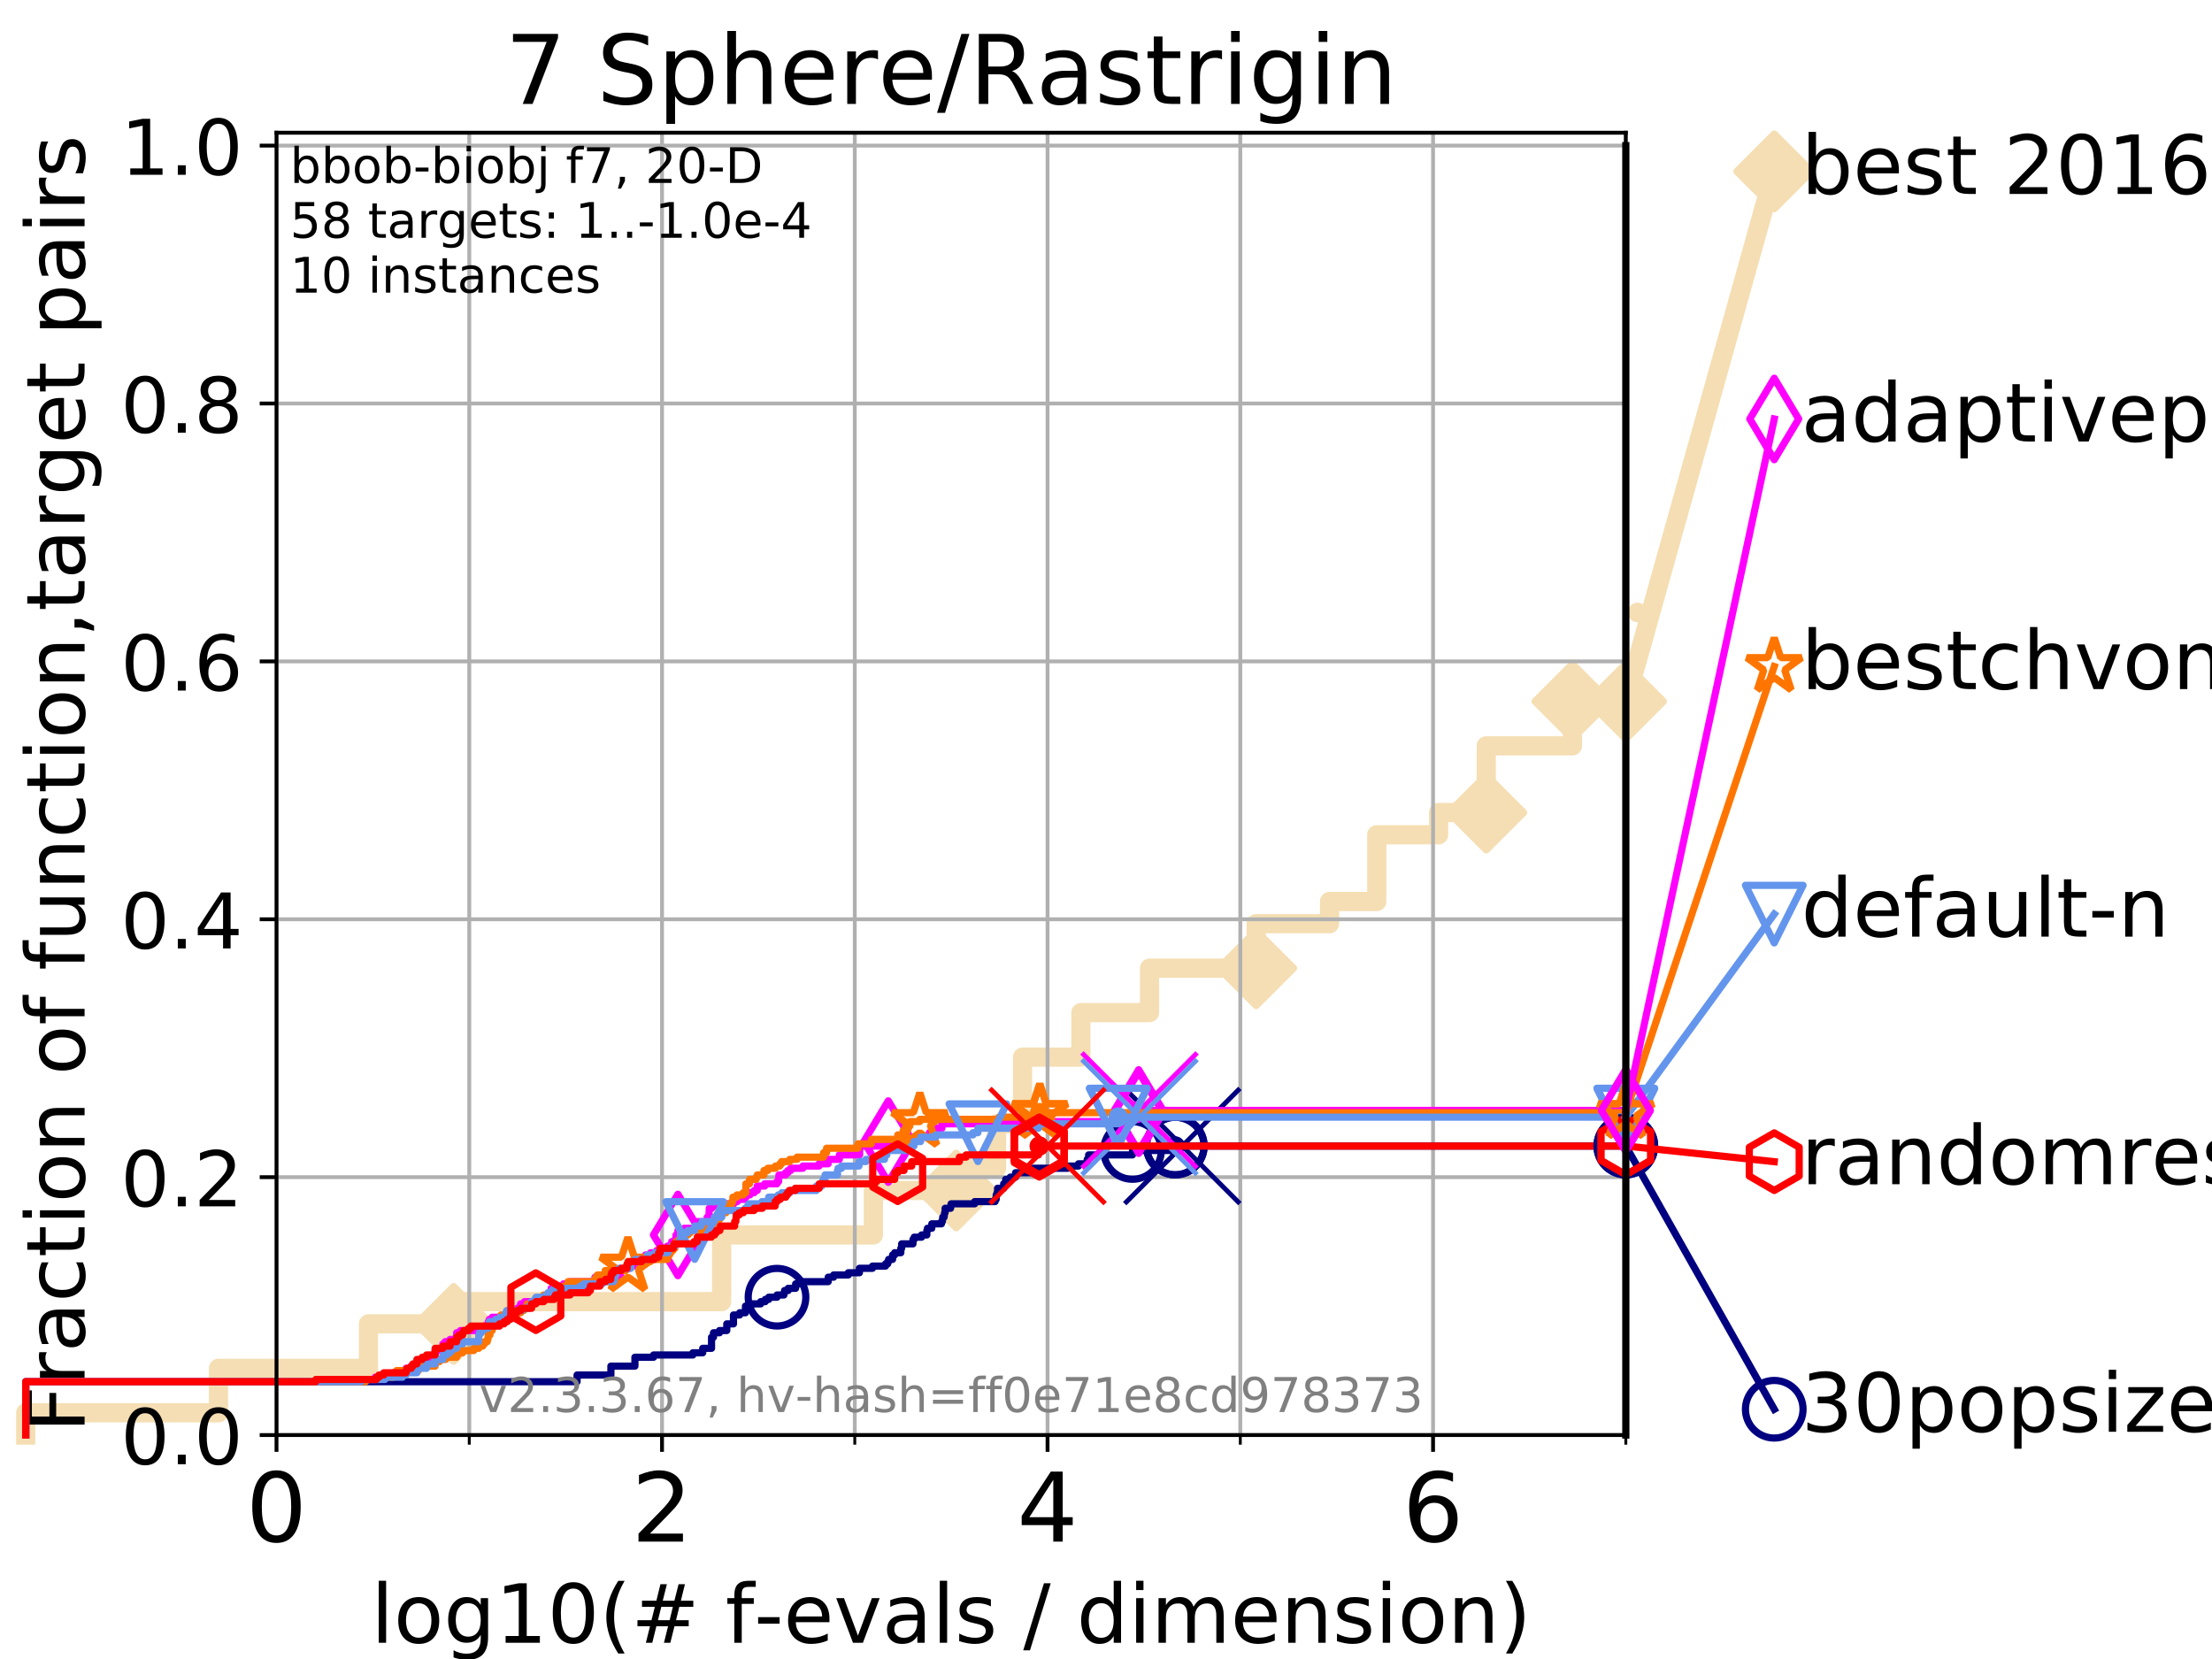 <?xml version="1.0" encoding="utf-8" standalone="no"?>
<!DOCTYPE svg PUBLIC "-//W3C//DTD SVG 1.1//EN"
  "http://www.w3.org/Graphics/SVG/1.1/DTD/svg11.dtd">
<!-- Created with matplotlib (https://matplotlib.org/) -->
<svg height="345.6pt" version="1.1" viewBox="0 0 460.8 345.6" width="460.8pt" xmlns="http://www.w3.org/2000/svg" xmlns:xlink="http://www.w3.org/1999/xlink">
 <defs>
  <style type="text/css">
*{stroke-linecap:butt;stroke-linejoin:round;}
  </style>
 </defs>
 <g id="figure_1">
  <g id="patch_1">
   <path d="M 0 345.6 
L 460.8 345.6 
L 460.8 0 
L 0 0 
z
" style="fill:#ffffff;"/>
  </g>
  <g id="axes_1">
   <g id="patch_2">
    <path d="M 57.6 298.944 
L 338.688 298.944 
L 338.688 27.648 
L 57.6 27.648 
z
" style="fill:#ffffff;"/>
   </g>
   <g id="line2d_1">
    <path d="M 5.357 298.944 
L 5.357 294.313 
L 45.512 294.313 
L 45.512 285.05 
L 76.759 285.05 
L 76.759 275.788 
L 94.506 275.788 
L 94.506 271.157 
L 150.336 271.157 
L 150.336 257.263 
L 181.944 257.263 
L 181.944 248.001 
L 199.201 248.001 
L 199.201 243.37 
L 207.601 243.37 
L 207.601 234.107 
L 213.012 234.107 
L 213.012 220.214 
L 225.165 220.214 
L 225.165 210.951 
L 239.468 210.951 
L 239.468 201.689 
L 261.68 201.689 
L 261.68 192.426 
L 276.968 192.426 
L 276.968 187.795 
L 286.806 187.795 
L 286.806 173.901 
L 299.686 173.901 
L 299.686 169.27 
L 309.611 169.27 
L 309.611 155.377 
L 327.565 155.377 
L 327.565 146.114 
L 338.688 146.114 
" style="fill:none;stroke:#f5deb3;stroke-linecap:square;stroke-width:4;"/>
   </g>
   <g id="line2d_2">
    <defs>
     <path d="M 0 7.778 
L 7.778 0 
L 0 -7.778 
L -7.778 0 
z
" id="ma3d0b9eebc" style="stroke:#f5deb3;stroke-linejoin:miter;stroke-width:1.5;"/>
    </defs>
    <g>
     <use style="fill:#f5deb3;stroke:#f5deb3;stroke-linejoin:miter;stroke-width:1.5;" x="94.506" xlink:href="#ma3d0b9eebc" y="275.788"/>
     <use style="fill:#f5deb3;stroke:#f5deb3;stroke-linejoin:miter;stroke-width:1.5;" x="199.201" xlink:href="#ma3d0b9eebc" y="248.001"/>
     <use style="fill:#f5deb3;stroke:#f5deb3;stroke-linejoin:miter;stroke-width:1.5;" x="261.68" xlink:href="#ma3d0b9eebc" y="201.689"/>
     <use style="fill:#f5deb3;stroke:#f5deb3;stroke-linejoin:miter;stroke-width:1.5;" x="309.611" xlink:href="#ma3d0b9eebc" y="169.27"/>
     <use style="fill:#f5deb3;stroke:#f5deb3;stroke-linejoin:miter;stroke-width:1.5;" x="327.565" xlink:href="#ma3d0b9eebc" y="146.114"/>
     <use style="fill:#f5deb3;stroke:#f5deb3;stroke-linejoin:miter;stroke-width:1.5;" x="338.688" xlink:href="#ma3d0b9eebc" y="146.114"/>
    </g>
   </g>
   <g id="line2d_3">
    <path style="fill:none;stroke:#f5deb3;stroke-linecap:square;stroke-width:4;"/>
    <g/>
   </g>
   <g id="line2d_4">
    <path d="M 338.688 146.114 
L 369.608 35.706 
" style="fill:none;stroke:#f5deb3;stroke-linecap:square;stroke-width:4;"/>
    <g>
     <use style="fill:#f5deb3;stroke:#f5deb3;stroke-linejoin:miter;stroke-width:1.5;" x="338.688" xlink:href="#ma3d0b9eebc" y="146.114"/>
     <use style="fill:#f5deb3;stroke:#f5deb3;stroke-linejoin:miter;stroke-width:1.5;" x="369.608" xlink:href="#ma3d0b9eebc" y="35.706"/>
    </g>
   </g>
   <g id="matplotlib.axis_1">
    <g id="xtick_1">
     <g id="line2d_5">
      <path clip-path="url(#p84fc86aea3)" d="M 57.6 298.944 
L 57.6 27.648 
" style="fill:none;stroke:#b0b0b0;stroke-linecap:square;stroke-width:0.8;"/>
     </g>
     <g id="line2d_6">
      <defs>
       <path d="M 0 0 
L 0 3.5 
" id="m9365da01e5" style="stroke:#000000;stroke-width:0.8;"/>
      </defs>
      <g>
       <use style="stroke:#000000;stroke-width:0.8;" x="57.6" xlink:href="#m9365da01e5" y="298.944"/>
      </g>
     </g>
     <g id="text_1">
      <!-- 0 -->
      <defs>
       <path d="M 31.781 66.406 
Q 24.172 66.406 20.328 58.906 
Q 16.5 51.422 16.5 36.375 
Q 16.5 21.391 20.328 13.891 
Q 24.172 6.391 31.781 6.391 
Q 39.453 6.391 43.281 13.891 
Q 47.125 21.391 47.125 36.375 
Q 47.125 51.422 43.281 58.906 
Q 39.453 66.406 31.781 66.406 
z
M 31.781 74.219 
Q 44.047 74.219 50.516 64.516 
Q 56.984 54.828 56.984 36.375 
Q 56.984 17.969 50.516 8.266 
Q 44.047 -1.422 31.781 -1.422 
Q 19.531 -1.422 13.062 8.266 
Q 6.594 17.969 6.594 36.375 
Q 6.594 54.828 13.062 64.516 
Q 19.531 74.219 31.781 74.219 
z
" id="DejaVuSans-48"/>
      </defs>
      <g transform="translate(51.237 321.141)scale(0.2 -0.2)">
       <use xlink:href="#DejaVuSans-48"/>
      </g>
     </g>
    </g>
    <g id="xtick_2">
     <g id="line2d_7">
      <path clip-path="url(#p84fc86aea3)" d="M 137.911 298.944 
L 137.911 27.648 
" style="fill:none;stroke:#b0b0b0;stroke-linecap:square;stroke-width:0.8;"/>
     </g>
     <g id="line2d_8">
      <g>
       <use style="stroke:#000000;stroke-width:0.8;" x="137.911" xlink:href="#m9365da01e5" y="298.944"/>
      </g>
     </g>
     <g id="text_2">
      <!-- 2 -->
      <defs>
       <path d="M 19.188 8.297 
L 53.609 8.297 
L 53.609 0 
L 7.328 0 
L 7.328 8.297 
Q 12.938 14.109 22.625 23.891 
Q 32.328 33.688 34.812 36.531 
Q 39.547 41.844 41.422 45.531 
Q 43.312 49.219 43.312 52.781 
Q 43.312 58.594 39.234 62.25 
Q 35.156 65.922 28.609 65.922 
Q 23.969 65.922 18.812 64.312 
Q 13.672 62.703 7.812 59.422 
L 7.812 69.391 
Q 13.766 71.781 18.938 73 
Q 24.125 74.219 28.422 74.219 
Q 39.75 74.219 46.484 68.547 
Q 53.219 62.891 53.219 53.422 
Q 53.219 48.922 51.531 44.891 
Q 49.859 40.875 45.406 35.406 
Q 44.188 33.984 37.641 27.219 
Q 31.109 20.453 19.188 8.297 
z
" id="DejaVuSans-50"/>
      </defs>
      <g transform="translate(131.548 321.141)scale(0.2 -0.2)">
       <use xlink:href="#DejaVuSans-50"/>
      </g>
     </g>
    </g>
    <g id="xtick_3">
     <g id="line2d_9">
      <path clip-path="url(#p84fc86aea3)" d="M 218.222 298.944 
L 218.222 27.648 
" style="fill:none;stroke:#b0b0b0;stroke-linecap:square;stroke-width:0.8;"/>
     </g>
     <g id="line2d_10">
      <g>
       <use style="stroke:#000000;stroke-width:0.8;" x="218.222" xlink:href="#m9365da01e5" y="298.944"/>
      </g>
     </g>
     <g id="text_3">
      <!-- 4 -->
      <defs>
       <path d="M 37.797 64.312 
L 12.891 25.391 
L 37.797 25.391 
z
M 35.203 72.906 
L 47.609 72.906 
L 47.609 25.391 
L 58.016 25.391 
L 58.016 17.188 
L 47.609 17.188 
L 47.609 0 
L 37.797 0 
L 37.797 17.188 
L 4.891 17.188 
L 4.891 26.703 
z
" id="DejaVuSans-52"/>
      </defs>
      <g transform="translate(211.859 321.141)scale(0.2 -0.2)">
       <use xlink:href="#DejaVuSans-52"/>
      </g>
     </g>
    </g>
    <g id="xtick_4">
     <g id="line2d_11">
      <path clip-path="url(#p84fc86aea3)" d="M 298.533 298.944 
L 298.533 27.648 
" style="fill:none;stroke:#b0b0b0;stroke-linecap:square;stroke-width:0.8;"/>
     </g>
     <g id="line2d_12">
      <g>
       <use style="stroke:#000000;stroke-width:0.8;" x="298.533" xlink:href="#m9365da01e5" y="298.944"/>
      </g>
     </g>
     <g id="text_4">
      <!-- 6 -->
      <defs>
       <path d="M 33.016 40.375 
Q 26.375 40.375 22.484 35.828 
Q 18.609 31.297 18.609 23.391 
Q 18.609 15.531 22.484 10.953 
Q 26.375 6.391 33.016 6.391 
Q 39.656 6.391 43.531 10.953 
Q 47.406 15.531 47.406 23.391 
Q 47.406 31.297 43.531 35.828 
Q 39.656 40.375 33.016 40.375 
z
M 52.594 71.297 
L 52.594 62.312 
Q 48.875 64.062 45.094 64.984 
Q 41.312 65.922 37.594 65.922 
Q 27.828 65.922 22.672 59.328 
Q 17.531 52.734 16.797 39.406 
Q 19.672 43.656 24.016 45.922 
Q 28.375 48.188 33.594 48.188 
Q 44.578 48.188 50.953 41.516 
Q 57.328 34.859 57.328 23.391 
Q 57.328 12.156 50.688 5.359 
Q 44.047 -1.422 33.016 -1.422 
Q 20.359 -1.422 13.672 8.266 
Q 6.984 17.969 6.984 36.375 
Q 6.984 53.656 15.188 63.938 
Q 23.391 74.219 37.203 74.219 
Q 40.922 74.219 44.703 73.484 
Q 48.484 72.75 52.594 71.297 
z
" id="DejaVuSans-54"/>
      </defs>
      <g transform="translate(292.17 321.141)scale(0.2 -0.2)">
       <use xlink:href="#DejaVuSans-54"/>
      </g>
     </g>
    </g>
    <g id="xtick_5">
     <g id="line2d_13">
      <path clip-path="url(#p84fc86aea3)" d="M 97.755 298.944 
L 97.755 27.648 
" style="fill:none;stroke:#b0b0b0;stroke-linecap:square;stroke-width:0.8;"/>
     </g>
     <g id="line2d_14">
      <defs>
       <path d="M 0 0 
L 0 2 
" id="m7df2a14856" style="stroke:#000000;stroke-width:0.6;"/>
      </defs>
      <g>
       <use style="stroke:#000000;stroke-width:0.6;" x="97.755" xlink:href="#m7df2a14856" y="298.944"/>
      </g>
     </g>
    </g>
    <g id="xtick_6">
     <g id="line2d_15">
      <path clip-path="url(#p84fc86aea3)" d="M 178.066 298.944 
L 178.066 27.648 
" style="fill:none;stroke:#b0b0b0;stroke-linecap:square;stroke-width:0.8;"/>
     </g>
     <g id="line2d_16">
      <g>
       <use style="stroke:#000000;stroke-width:0.6;" x="178.066" xlink:href="#m7df2a14856" y="298.944"/>
      </g>
     </g>
    </g>
    <g id="xtick_7">
     <g id="line2d_17">
      <path clip-path="url(#p84fc86aea3)" d="M 258.377 298.944 
L 258.377 27.648 
" style="fill:none;stroke:#b0b0b0;stroke-linecap:square;stroke-width:0.8;"/>
     </g>
     <g id="line2d_18">
      <g>
       <use style="stroke:#000000;stroke-width:0.6;" x="258.377" xlink:href="#m7df2a14856" y="298.944"/>
      </g>
     </g>
    </g>
    <g id="xtick_8">
     <g id="line2d_19">
      <path clip-path="url(#p84fc86aea3)" d="M 338.688 298.944 
L 338.688 27.648 
" style="fill:none;stroke:#b0b0b0;stroke-linecap:square;stroke-width:0.8;"/>
     </g>
     <g id="line2d_20">
      <g>
       <use style="stroke:#000000;stroke-width:0.6;" x="338.688" xlink:href="#m7df2a14856" y="298.944"/>
      </g>
     </g>
    </g>
    <g id="text_5">
     <!-- log10(# f-evals / dimension) -->
     <defs>
      <path d="M 9.422 75.984 
L 18.406 75.984 
L 18.406 0 
L 9.422 0 
z
" id="DejaVuSans-108"/>
      <path d="M 30.609 48.391 
Q 23.391 48.391 19.188 42.75 
Q 14.984 37.109 14.984 27.297 
Q 14.984 17.484 19.156 11.844 
Q 23.344 6.203 30.609 6.203 
Q 37.797 6.203 41.984 11.859 
Q 46.188 17.531 46.188 27.297 
Q 46.188 37.016 41.984 42.703 
Q 37.797 48.391 30.609 48.391 
z
M 30.609 56 
Q 42.328 56 49.016 48.375 
Q 55.719 40.766 55.719 27.297 
Q 55.719 13.875 49.016 6.219 
Q 42.328 -1.422 30.609 -1.422 
Q 18.844 -1.422 12.172 6.219 
Q 5.516 13.875 5.516 27.297 
Q 5.516 40.766 12.172 48.375 
Q 18.844 56 30.609 56 
z
" id="DejaVuSans-111"/>
      <path d="M 45.406 27.984 
Q 45.406 37.75 41.375 43.109 
Q 37.359 48.484 30.078 48.484 
Q 22.859 48.484 18.828 43.109 
Q 14.797 37.75 14.797 27.984 
Q 14.797 18.266 18.828 12.891 
Q 22.859 7.516 30.078 7.516 
Q 37.359 7.516 41.375 12.891 
Q 45.406 18.266 45.406 27.984 
z
M 54.391 6.781 
Q 54.391 -7.172 48.188 -13.984 
Q 42 -20.797 29.203 -20.797 
Q 24.469 -20.797 20.266 -20.094 
Q 16.062 -19.391 12.109 -17.922 
L 12.109 -9.188 
Q 16.062 -11.328 19.922 -12.344 
Q 23.781 -13.375 27.781 -13.375 
Q 36.625 -13.375 41.016 -8.766 
Q 45.406 -4.156 45.406 5.172 
L 45.406 9.625 
Q 42.625 4.781 38.281 2.391 
Q 33.938 0 27.875 0 
Q 17.828 0 11.672 7.656 
Q 5.516 15.328 5.516 27.984 
Q 5.516 40.672 11.672 48.328 
Q 17.828 56 27.875 56 
Q 33.938 56 38.281 53.609 
Q 42.625 51.219 45.406 46.391 
L 45.406 54.688 
L 54.391 54.688 
z
" id="DejaVuSans-103"/>
      <path d="M 12.406 8.297 
L 28.516 8.297 
L 28.516 63.922 
L 10.984 60.406 
L 10.984 69.391 
L 28.422 72.906 
L 38.281 72.906 
L 38.281 8.297 
L 54.391 8.297 
L 54.391 0 
L 12.406 0 
z
" id="DejaVuSans-49"/>
      <path d="M 31 75.875 
Q 24.469 64.656 21.281 53.656 
Q 18.109 42.672 18.109 31.391 
Q 18.109 20.125 21.312 9.062 
Q 24.516 -2 31 -13.188 
L 23.188 -13.188 
Q 15.875 -1.703 12.234 9.375 
Q 8.594 20.453 8.594 31.391 
Q 8.594 42.281 12.203 53.312 
Q 15.828 64.359 23.188 75.875 
z
" id="DejaVuSans-40"/>
      <path d="M 51.125 44 
L 36.922 44 
L 32.812 27.688 
L 47.125 27.688 
z
M 43.797 71.781 
L 38.719 51.516 
L 52.984 51.516 
L 58.109 71.781 
L 65.922 71.781 
L 60.891 51.516 
L 76.125 51.516 
L 76.125 44 
L 58.984 44 
L 54.984 27.688 
L 70.516 27.688 
L 70.516 20.219 
L 53.078 20.219 
L 48 0 
L 40.188 0 
L 45.219 20.219 
L 30.906 20.219 
L 25.875 0 
L 18.016 0 
L 23.094 20.219 
L 7.719 20.219 
L 7.719 27.688 
L 24.906 27.688 
L 29 44 
L 13.281 44 
L 13.281 51.516 
L 30.906 51.516 
L 35.891 71.781 
z
" id="DejaVuSans-35"/>
      <path id="DejaVuSans-32"/>
      <path d="M 37.109 75.984 
L 37.109 68.5 
L 28.516 68.5 
Q 23.688 68.5 21.797 66.547 
Q 19.922 64.594 19.922 59.516 
L 19.922 54.688 
L 34.719 54.688 
L 34.719 47.703 
L 19.922 47.703 
L 19.922 0 
L 10.891 0 
L 10.891 47.703 
L 2.297 47.703 
L 2.297 54.688 
L 10.891 54.688 
L 10.891 58.5 
Q 10.891 67.625 15.141 71.797 
Q 19.391 75.984 28.609 75.984 
z
" id="DejaVuSans-102"/>
      <path d="M 4.891 31.391 
L 31.203 31.391 
L 31.203 23.391 
L 4.891 23.391 
z
" id="DejaVuSans-45"/>
      <path d="M 56.203 29.594 
L 56.203 25.203 
L 14.891 25.203 
Q 15.484 15.922 20.484 11.062 
Q 25.484 6.203 34.422 6.203 
Q 39.594 6.203 44.453 7.469 
Q 49.312 8.734 54.109 11.281 
L 54.109 2.781 
Q 49.266 0.734 44.188 -0.344 
Q 39.109 -1.422 33.891 -1.422 
Q 20.797 -1.422 13.156 6.188 
Q 5.516 13.812 5.516 26.812 
Q 5.516 40.234 12.766 48.109 
Q 20.016 56 32.328 56 
Q 43.359 56 49.781 48.891 
Q 56.203 41.797 56.203 29.594 
z
M 47.219 32.234 
Q 47.125 39.594 43.094 43.984 
Q 39.062 48.391 32.422 48.391 
Q 24.906 48.391 20.391 44.141 
Q 15.875 39.891 15.188 32.172 
z
" id="DejaVuSans-101"/>
      <path d="M 2.984 54.688 
L 12.5 54.688 
L 29.594 8.797 
L 46.688 54.688 
L 56.203 54.688 
L 35.688 0 
L 23.484 0 
z
" id="DejaVuSans-118"/>
      <path d="M 34.281 27.484 
Q 23.391 27.484 19.188 25 
Q 14.984 22.516 14.984 16.5 
Q 14.984 11.719 18.141 8.906 
Q 21.297 6.109 26.703 6.109 
Q 34.188 6.109 38.703 11.406 
Q 43.219 16.703 43.219 25.484 
L 43.219 27.484 
z
M 52.203 31.203 
L 52.203 0 
L 43.219 0 
L 43.219 8.297 
Q 40.141 3.328 35.547 0.953 
Q 30.953 -1.422 24.312 -1.422 
Q 15.922 -1.422 10.953 3.297 
Q 6 8.016 6 15.922 
Q 6 25.141 12.172 29.828 
Q 18.359 34.516 30.609 34.516 
L 43.219 34.516 
L 43.219 35.406 
Q 43.219 41.609 39.141 45 
Q 35.062 48.391 27.688 48.391 
Q 23 48.391 18.547 47.266 
Q 14.109 46.141 10.016 43.891 
L 10.016 52.203 
Q 14.938 54.109 19.578 55.047 
Q 24.219 56 28.609 56 
Q 40.484 56 46.344 49.844 
Q 52.203 43.703 52.203 31.203 
z
" id="DejaVuSans-97"/>
      <path d="M 44.281 53.078 
L 44.281 44.578 
Q 40.484 46.531 36.375 47.5 
Q 32.281 48.484 27.875 48.484 
Q 21.188 48.484 17.844 46.438 
Q 14.5 44.391 14.5 40.281 
Q 14.5 37.156 16.891 35.375 
Q 19.281 33.594 26.516 31.984 
L 29.594 31.297 
Q 39.156 29.25 43.188 25.516 
Q 47.219 21.781 47.219 15.094 
Q 47.219 7.469 41.188 3.016 
Q 35.156 -1.422 24.609 -1.422 
Q 20.219 -1.422 15.453 -0.562 
Q 10.688 0.297 5.422 2 
L 5.422 11.281 
Q 10.406 8.688 15.234 7.391 
Q 20.062 6.109 24.812 6.109 
Q 31.156 6.109 34.562 8.281 
Q 37.984 10.453 37.984 14.406 
Q 37.984 18.062 35.516 20.016 
Q 33.062 21.969 24.703 23.781 
L 21.578 24.516 
Q 13.234 26.266 9.516 29.906 
Q 5.812 33.547 5.812 39.891 
Q 5.812 47.609 11.281 51.797 
Q 16.75 56 26.812 56 
Q 31.781 56 36.172 55.266 
Q 40.578 54.547 44.281 53.078 
z
" id="DejaVuSans-115"/>
      <path d="M 25.391 72.906 
L 33.688 72.906 
L 8.297 -9.281 
L 0 -9.281 
z
" id="DejaVuSans-47"/>
      <path d="M 45.406 46.391 
L 45.406 75.984 
L 54.391 75.984 
L 54.391 0 
L 45.406 0 
L 45.406 8.203 
Q 42.578 3.328 38.25 0.953 
Q 33.938 -1.422 27.875 -1.422 
Q 17.969 -1.422 11.734 6.484 
Q 5.516 14.406 5.516 27.297 
Q 5.516 40.188 11.734 48.094 
Q 17.969 56 27.875 56 
Q 33.938 56 38.25 53.625 
Q 42.578 51.266 45.406 46.391 
z
M 14.797 27.297 
Q 14.797 17.391 18.875 11.75 
Q 22.953 6.109 30.078 6.109 
Q 37.203 6.109 41.297 11.75 
Q 45.406 17.391 45.406 27.297 
Q 45.406 37.203 41.297 42.844 
Q 37.203 48.484 30.078 48.484 
Q 22.953 48.484 18.875 42.844 
Q 14.797 37.203 14.797 27.297 
z
" id="DejaVuSans-100"/>
      <path d="M 9.422 54.688 
L 18.406 54.688 
L 18.406 0 
L 9.422 0 
z
M 9.422 75.984 
L 18.406 75.984 
L 18.406 64.594 
L 9.422 64.594 
z
" id="DejaVuSans-105"/>
      <path d="M 52 44.188 
Q 55.375 50.25 60.062 53.125 
Q 64.75 56 71.094 56 
Q 79.641 56 84.281 50.016 
Q 88.922 44.047 88.922 33.016 
L 88.922 0 
L 79.891 0 
L 79.891 32.719 
Q 79.891 40.578 77.094 44.375 
Q 74.312 48.188 68.609 48.188 
Q 61.625 48.188 57.562 43.547 
Q 53.516 38.922 53.516 30.906 
L 53.516 0 
L 44.484 0 
L 44.484 32.719 
Q 44.484 40.625 41.703 44.406 
Q 38.922 48.188 33.109 48.188 
Q 26.219 48.188 22.156 43.531 
Q 18.109 38.875 18.109 30.906 
L 18.109 0 
L 9.078 0 
L 9.078 54.688 
L 18.109 54.688 
L 18.109 46.188 
Q 21.188 51.219 25.484 53.609 
Q 29.781 56 35.688 56 
Q 41.656 56 45.828 52.969 
Q 50 49.953 52 44.188 
z
" id="DejaVuSans-109"/>
      <path d="M 54.891 33.016 
L 54.891 0 
L 45.906 0 
L 45.906 32.719 
Q 45.906 40.484 42.875 44.328 
Q 39.844 48.188 33.797 48.188 
Q 26.516 48.188 22.312 43.547 
Q 18.109 38.922 18.109 30.906 
L 18.109 0 
L 9.078 0 
L 9.078 54.688 
L 18.109 54.688 
L 18.109 46.188 
Q 21.344 51.125 25.703 53.562 
Q 30.078 56 35.797 56 
Q 45.219 56 50.047 50.172 
Q 54.891 44.344 54.891 33.016 
z
" id="DejaVuSans-110"/>
      <path d="M 8.016 75.875 
L 15.828 75.875 
Q 23.141 64.359 26.781 53.312 
Q 30.422 42.281 30.422 31.391 
Q 30.422 20.453 26.781 9.375 
Q 23.141 -1.703 15.828 -13.188 
L 8.016 -13.188 
Q 14.5 -2 17.703 9.062 
Q 20.906 20.125 20.906 31.391 
Q 20.906 42.672 17.703 53.656 
Q 14.5 64.656 8.016 75.875 
z
" id="DejaVuSans-41"/>
     </defs>
     <g transform="translate(77.303 342.218)scale(0.17 -0.17)">
      <use xlink:href="#DejaVuSans-108"/>
      <use x="27.783" xlink:href="#DejaVuSans-111"/>
      <use x="88.965" xlink:href="#DejaVuSans-103"/>
      <use x="152.441" xlink:href="#DejaVuSans-49"/>
      <use x="216.064" xlink:href="#DejaVuSans-48"/>
      <use x="279.688" xlink:href="#DejaVuSans-40"/>
      <use x="318.701" xlink:href="#DejaVuSans-35"/>
      <use x="402.49" xlink:href="#DejaVuSans-32"/>
      <use x="434.277" xlink:href="#DejaVuSans-102"/>
      <use x="469.404" xlink:href="#DejaVuSans-45"/>
      <use x="505.488" xlink:href="#DejaVuSans-101"/>
      <use x="567.012" xlink:href="#DejaVuSans-118"/>
      <use x="626.191" xlink:href="#DejaVuSans-97"/>
      <use x="687.471" xlink:href="#DejaVuSans-108"/>
      <use x="715.254" xlink:href="#DejaVuSans-115"/>
      <use x="767.354" xlink:href="#DejaVuSans-32"/>
      <use x="799.141" xlink:href="#DejaVuSans-47"/>
      <use x="832.832" xlink:href="#DejaVuSans-32"/>
      <use x="864.619" xlink:href="#DejaVuSans-100"/>
      <use x="928.096" xlink:href="#DejaVuSans-105"/>
      <use x="955.879" xlink:href="#DejaVuSans-109"/>
      <use x="1053.291" xlink:href="#DejaVuSans-101"/>
      <use x="1114.814" xlink:href="#DejaVuSans-110"/>
      <use x="1178.193" xlink:href="#DejaVuSans-115"/>
      <use x="1230.293" xlink:href="#DejaVuSans-105"/>
      <use x="1258.076" xlink:href="#DejaVuSans-111"/>
      <use x="1319.258" xlink:href="#DejaVuSans-110"/>
      <use x="1382.637" xlink:href="#DejaVuSans-41"/>
     </g>
    </g>
   </g>
   <g id="matplotlib.axis_2">
    <g id="ytick_1">
     <g id="line2d_21">
      <path clip-path="url(#p84fc86aea3)" d="M 57.6 298.944 
L 338.688 298.944 
" style="fill:none;stroke:#b0b0b0;stroke-linecap:square;stroke-width:0.8;"/>
     </g>
     <g id="line2d_22">
      <defs>
       <path d="M 0 0 
L -3.5 0 
" id="m84a946522b" style="stroke:#000000;stroke-width:0.8;"/>
      </defs>
      <g>
       <use style="stroke:#000000;stroke-width:0.8;" x="57.6" xlink:href="#m84a946522b" y="298.944"/>
      </g>
     </g>
     <g id="text_6">
      <!-- 0.0 -->
      <defs>
       <path d="M 10.688 12.406 
L 21 12.406 
L 21 0 
L 10.688 0 
z
" id="DejaVuSans-46"/>
      </defs>
      <g transform="translate(25.155 305.023)scale(0.16 -0.16)">
       <use xlink:href="#DejaVuSans-48"/>
       <use x="63.623" xlink:href="#DejaVuSans-46"/>
       <use x="95.41" xlink:href="#DejaVuSans-48"/>
      </g>
     </g>
    </g>
    <g id="ytick_2">
     <g id="line2d_23">
      <path clip-path="url(#p84fc86aea3)" d="M 57.6 245.222 
L 338.688 245.222 
" style="fill:none;stroke:#b0b0b0;stroke-linecap:square;stroke-width:0.8;"/>
     </g>
     <g id="line2d_24">
      <g>
       <use style="stroke:#000000;stroke-width:0.8;" x="57.6" xlink:href="#m84a946522b" y="245.222"/>
      </g>
     </g>
     <g id="text_7">
      <!-- 0.2 -->
      <g transform="translate(25.155 251.301)scale(0.16 -0.16)">
       <use xlink:href="#DejaVuSans-48"/>
       <use x="63.623" xlink:href="#DejaVuSans-46"/>
       <use x="95.41" xlink:href="#DejaVuSans-50"/>
      </g>
     </g>
    </g>
    <g id="ytick_3">
     <g id="line2d_25">
      <path clip-path="url(#p84fc86aea3)" d="M 57.6 191.5 
L 338.688 191.5 
" style="fill:none;stroke:#b0b0b0;stroke-linecap:square;stroke-width:0.8;"/>
     </g>
     <g id="line2d_26">
      <g>
       <use style="stroke:#000000;stroke-width:0.8;" x="57.6" xlink:href="#m84a946522b" y="191.5"/>
      </g>
     </g>
     <g id="text_8">
      <!-- 0.4 -->
      <g transform="translate(25.155 197.579)scale(0.16 -0.16)">
       <use xlink:href="#DejaVuSans-48"/>
       <use x="63.623" xlink:href="#DejaVuSans-46"/>
       <use x="95.41" xlink:href="#DejaVuSans-52"/>
      </g>
     </g>
    </g>
    <g id="ytick_4">
     <g id="line2d_27">
      <path clip-path="url(#p84fc86aea3)" d="M 57.6 137.778 
L 338.688 137.778 
" style="fill:none;stroke:#b0b0b0;stroke-linecap:square;stroke-width:0.8;"/>
     </g>
     <g id="line2d_28">
      <g>
       <use style="stroke:#000000;stroke-width:0.8;" x="57.6" xlink:href="#m84a946522b" y="137.778"/>
      </g>
     </g>
     <g id="text_9">
      <!-- 0.6 -->
      <g transform="translate(25.155 143.857)scale(0.16 -0.16)">
       <use xlink:href="#DejaVuSans-48"/>
       <use x="63.623" xlink:href="#DejaVuSans-46"/>
       <use x="95.41" xlink:href="#DejaVuSans-54"/>
      </g>
     </g>
    </g>
    <g id="ytick_5">
     <g id="line2d_29">
      <path clip-path="url(#p84fc86aea3)" d="M 57.6 84.056 
L 338.688 84.056 
" style="fill:none;stroke:#b0b0b0;stroke-linecap:square;stroke-width:0.8;"/>
     </g>
     <g id="line2d_30">
      <g>
       <use style="stroke:#000000;stroke-width:0.8;" x="57.6" xlink:href="#m84a946522b" y="84.056"/>
      </g>
     </g>
     <g id="text_10">
      <!-- 0.8 -->
      <defs>
       <path d="M 31.781 34.625 
Q 24.75 34.625 20.719 30.859 
Q 16.703 27.094 16.703 20.516 
Q 16.703 13.922 20.719 10.156 
Q 24.75 6.391 31.781 6.391 
Q 38.812 6.391 42.859 10.172 
Q 46.922 13.969 46.922 20.516 
Q 46.922 27.094 42.891 30.859 
Q 38.875 34.625 31.781 34.625 
z
M 21.922 38.812 
Q 15.578 40.375 12.031 44.719 
Q 8.5 49.078 8.5 55.328 
Q 8.5 64.062 14.719 69.141 
Q 20.953 74.219 31.781 74.219 
Q 42.672 74.219 48.875 69.141 
Q 55.078 64.062 55.078 55.328 
Q 55.078 49.078 51.531 44.719 
Q 48 40.375 41.703 38.812 
Q 48.828 37.156 52.797 32.312 
Q 56.781 27.484 56.781 20.516 
Q 56.781 9.906 50.312 4.234 
Q 43.844 -1.422 31.781 -1.422 
Q 19.734 -1.422 13.25 4.234 
Q 6.781 9.906 6.781 20.516 
Q 6.781 27.484 10.781 32.312 
Q 14.797 37.156 21.922 38.812 
z
M 18.312 54.391 
Q 18.312 48.734 21.844 45.562 
Q 25.391 42.391 31.781 42.391 
Q 38.141 42.391 41.719 45.562 
Q 45.312 48.734 45.312 54.391 
Q 45.312 60.062 41.719 63.234 
Q 38.141 66.406 31.781 66.406 
Q 25.391 66.406 21.844 63.234 
Q 18.312 60.062 18.312 54.391 
z
" id="DejaVuSans-56"/>
      </defs>
      <g transform="translate(25.155 90.135)scale(0.16 -0.16)">
       <use xlink:href="#DejaVuSans-48"/>
       <use x="63.623" xlink:href="#DejaVuSans-46"/>
       <use x="95.41" xlink:href="#DejaVuSans-56"/>
      </g>
     </g>
    </g>
    <g id="ytick_6">
     <g id="line2d_31">
      <path clip-path="url(#p84fc86aea3)" d="M 57.6 30.334 
L 338.688 30.334 
" style="fill:none;stroke:#b0b0b0;stroke-linecap:square;stroke-width:0.8;"/>
     </g>
     <g id="line2d_32">
      <g>
       <use style="stroke:#000000;stroke-width:0.8;" x="57.6" xlink:href="#m84a946522b" y="30.334"/>
      </g>
     </g>
     <g id="text_11">
      <!-- 1.0 -->
      <g transform="translate(25.155 36.413)scale(0.16 -0.16)">
       <use xlink:href="#DejaVuSans-49"/>
       <use x="63.623" xlink:href="#DejaVuSans-46"/>
       <use x="95.41" xlink:href="#DejaVuSans-48"/>
      </g>
     </g>
    </g>
    <g id="text_12">
     <!-- Fraction of function,target pairs -->
     <defs>
      <path d="M 9.812 72.906 
L 51.703 72.906 
L 51.703 64.594 
L 19.672 64.594 
L 19.672 43.109 
L 48.578 43.109 
L 48.578 34.812 
L 19.672 34.812 
L 19.672 0 
L 9.812 0 
z
" id="DejaVuSans-70"/>
      <path d="M 41.109 46.297 
Q 39.594 47.172 37.812 47.578 
Q 36.031 48 33.891 48 
Q 26.266 48 22.188 43.047 
Q 18.109 38.094 18.109 28.812 
L 18.109 0 
L 9.078 0 
L 9.078 54.688 
L 18.109 54.688 
L 18.109 46.188 
Q 20.953 51.172 25.484 53.578 
Q 30.031 56 36.531 56 
Q 37.453 56 38.578 55.875 
Q 39.703 55.766 41.062 55.516 
z
" id="DejaVuSans-114"/>
      <path d="M 48.781 52.594 
L 48.781 44.188 
Q 44.969 46.297 41.141 47.344 
Q 37.312 48.391 33.406 48.391 
Q 24.656 48.391 19.812 42.844 
Q 14.984 37.312 14.984 27.297 
Q 14.984 17.281 19.812 11.734 
Q 24.656 6.203 33.406 6.203 
Q 37.312 6.203 41.141 7.25 
Q 44.969 8.297 48.781 10.406 
L 48.781 2.094 
Q 45.016 0.344 40.984 -0.531 
Q 36.969 -1.422 32.422 -1.422 
Q 20.062 -1.422 12.781 6.344 
Q 5.516 14.109 5.516 27.297 
Q 5.516 40.672 12.859 48.328 
Q 20.219 56 33.016 56 
Q 37.156 56 41.109 55.141 
Q 45.062 54.297 48.781 52.594 
z
" id="DejaVuSans-99"/>
      <path d="M 18.312 70.219 
L 18.312 54.688 
L 36.812 54.688 
L 36.812 47.703 
L 18.312 47.703 
L 18.312 18.016 
Q 18.312 11.328 20.141 9.422 
Q 21.969 7.516 27.594 7.516 
L 36.812 7.516 
L 36.812 0 
L 27.594 0 
Q 17.188 0 13.234 3.875 
Q 9.281 7.766 9.281 18.016 
L 9.281 47.703 
L 2.688 47.703 
L 2.688 54.688 
L 9.281 54.688 
L 9.281 70.219 
z
" id="DejaVuSans-116"/>
      <path d="M 8.5 21.578 
L 8.5 54.688 
L 17.484 54.688 
L 17.484 21.922 
Q 17.484 14.156 20.5 10.266 
Q 23.531 6.391 29.594 6.391 
Q 36.859 6.391 41.078 11.031 
Q 45.312 15.672 45.312 23.688 
L 45.312 54.688 
L 54.297 54.688 
L 54.297 0 
L 45.312 0 
L 45.312 8.406 
Q 42.047 3.422 37.719 1 
Q 33.406 -1.422 27.688 -1.422 
Q 18.266 -1.422 13.375 4.438 
Q 8.5 10.297 8.5 21.578 
z
M 31.109 56 
z
" id="DejaVuSans-117"/>
      <path d="M 11.719 12.406 
L 22.016 12.406 
L 22.016 4 
L 14.016 -11.625 
L 7.719 -11.625 
L 11.719 4 
z
" id="DejaVuSans-44"/>
      <path d="M 18.109 8.203 
L 18.109 -20.797 
L 9.078 -20.797 
L 9.078 54.688 
L 18.109 54.688 
L 18.109 46.391 
Q 20.953 51.266 25.266 53.625 
Q 29.594 56 35.594 56 
Q 45.562 56 51.781 48.094 
Q 58.016 40.188 58.016 27.297 
Q 58.016 14.406 51.781 6.484 
Q 45.562 -1.422 35.594 -1.422 
Q 29.594 -1.422 25.266 0.953 
Q 20.953 3.328 18.109 8.203 
z
M 48.688 27.297 
Q 48.688 37.203 44.609 42.844 
Q 40.531 48.484 33.406 48.484 
Q 26.266 48.484 22.188 42.844 
Q 18.109 37.203 18.109 27.297 
Q 18.109 17.391 22.188 11.75 
Q 26.266 6.109 33.406 6.109 
Q 40.531 6.109 44.609 11.75 
Q 48.688 17.391 48.688 27.297 
z
" id="DejaVuSans-112"/>
     </defs>
     <g transform="translate(17.62 298.435)rotate(-90)scale(0.17 -0.17)">
      <use xlink:href="#DejaVuSans-70"/>
      <use x="57.41" xlink:href="#DejaVuSans-114"/>
      <use x="98.523" xlink:href="#DejaVuSans-97"/>
      <use x="159.803" xlink:href="#DejaVuSans-99"/>
      <use x="214.783" xlink:href="#DejaVuSans-116"/>
      <use x="253.992" xlink:href="#DejaVuSans-105"/>
      <use x="281.775" xlink:href="#DejaVuSans-111"/>
      <use x="342.957" xlink:href="#DejaVuSans-110"/>
      <use x="406.336" xlink:href="#DejaVuSans-32"/>
      <use x="438.123" xlink:href="#DejaVuSans-111"/>
      <use x="499.305" xlink:href="#DejaVuSans-102"/>
      <use x="534.51" xlink:href="#DejaVuSans-32"/>
      <use x="566.297" xlink:href="#DejaVuSans-102"/>
      <use x="601.502" xlink:href="#DejaVuSans-117"/>
      <use x="664.881" xlink:href="#DejaVuSans-110"/>
      <use x="728.26" xlink:href="#DejaVuSans-99"/>
      <use x="783.24" xlink:href="#DejaVuSans-116"/>
      <use x="822.449" xlink:href="#DejaVuSans-105"/>
      <use x="850.232" xlink:href="#DejaVuSans-111"/>
      <use x="911.414" xlink:href="#DejaVuSans-110"/>
      <use x="974.793" xlink:href="#DejaVuSans-44"/>
      <use x="1006.58" xlink:href="#DejaVuSans-116"/>
      <use x="1045.789" xlink:href="#DejaVuSans-97"/>
      <use x="1107.068" xlink:href="#DejaVuSans-114"/>
      <use x="1148.166" xlink:href="#DejaVuSans-103"/>
      <use x="1211.643" xlink:href="#DejaVuSans-101"/>
      <use x="1273.166" xlink:href="#DejaVuSans-116"/>
      <use x="1312.375" xlink:href="#DejaVuSans-32"/>
      <use x="1344.162" xlink:href="#DejaVuSans-112"/>
      <use x="1407.639" xlink:href="#DejaVuSans-97"/>
      <use x="1468.918" xlink:href="#DejaVuSans-105"/>
      <use x="1496.701" xlink:href="#DejaVuSans-114"/>
      <use x="1537.814" xlink:href="#DejaVuSans-115"/>
     </g>
    </g>
   </g>
   <g id="line2d_33">
    <defs>
     <path d="M 0 1.5 
C 0.398 1.5 0.779 1.342 1.061 1.061 
C 1.342 0.779 1.5 0.398 1.5 0 
C 1.5 -0.398 1.342 -0.779 1.061 -1.061 
C 0.779 -1.342 0.398 -1.5 0 -1.5 
C -0.398 -1.5 -0.779 -1.342 -1.061 -1.061 
C -1.342 -0.779 -1.5 -0.398 -1.5 0 
C -1.5 0.398 -1.342 0.779 -1.061 1.061 
C -0.779 1.342 -0.398 1.5 0 1.5 
z
" id="meb741bf7be" style="stroke:#f5deb3;"/>
    </defs>
    <g>
     <use style="fill:#f5deb3;stroke:#f5deb3;" x="341.115" xlink:href="#meb741bf7be" y="127.589"/>
     <use style="fill:#f5deb3;stroke:#f5deb3;" x="341.115" xlink:href="#meb741bf7be" y="127.589"/>
    </g>
   </g>
   <g id="line2d_34">
    <defs>
     <path d="M 0 1.5 
C 0.398 1.5 0.779 1.342 1.061 1.061 
C 1.342 0.779 1.5 0.398 1.5 0 
C 1.5 -0.398 1.342 -0.779 1.061 -1.061 
C 0.779 -1.342 0.398 -1.5 0 -1.5 
C -0.398 -1.5 -0.779 -1.342 -1.061 -1.061 
C -1.342 -0.779 -1.5 -0.398 -1.5 0 
C -1.5 0.398 -1.342 0.779 -1.061 1.061 
C -0.779 1.342 -0.398 1.5 0 1.5 
z
" id="mf8496050ae" style="stroke:#000080;"/>
    </defs>
    <g>
     <use style="fill:#000080;stroke:#000080;" x="244.833" xlink:href="#mf8496050ae" y="238.738"/>
     <use style="fill:#000080;stroke:#000080;" x="244.833" xlink:href="#mf8496050ae" y="238.738"/>
    </g>
   </g>
   <g id="line2d_35">
    <path d="M 5.357 298.944 
L 5.357 287.829 
L 120.215 287.829 
L 120.215 286.44 
L 127.262 286.44 
L 127.262 284.587 
L 132.267 284.587 
L 132.267 282.735 
L 136.151 282.735 
L 136.151 282.272 
L 144.336 282.272 
L 144.336 281.809 
L 146.388 281.809 
L 146.388 280.882 
L 148.224 280.882 
L 148.224 278.567 
L 148.63 278.567 
L 148.63 277.64 
L 149.885 277.64 
L 149.885 277.177 
L 151.401 277.177 
L 151.401 275.788 
L 152.796 275.788 
L 152.796 273.935 
L 154.088 273.935 
L 154.088 273.472 
L 155.29 273.472 
L 155.29 272.083 
L 156.415 272.083 
L 156.415 271.62 
L 158.468 271.62 
L 158.468 271.157 
L 159.411 271.157 
L 159.411 270.694 
L 160.135 270.694 
L 160.135 270.231 
L 161.865 270.231 
L 161.865 269.767 
L 163.312 269.767 
L 163.312 269.304 
L 163.437 269.304 
L 163.437 268.841 
L 164.195 268.841 
L 164.195 268.378 
L 165.743 268.378 
L 165.743 267.452 
L 166.637 267.452 
L 166.637 266.989 
L 172.531 266.989 
L 172.531 266.062 
L 173.651 266.062 
L 173.651 265.599 
L 176.72 265.599 
L 176.72 265.136 
L 179.03 265.136 
L 179.03 264.21 
L 181.751 264.21 
L 181.751 263.747 
L 184.476 263.747 
L 184.476 263.284 
L 184.923 263.284 
L 184.923 262.821 
L 185.118 262.821 
L 185.118 262.357 
L 185.939 262.357 
L 185.939 261.431 
L 186.37 261.431 
L 186.37 260.968 
L 187.658 260.968 
L 187.658 260.042 
L 187.836 260.042 
L 187.836 259.116 
L 190.187 259.116 
L 190.187 258.189 
L 190.446 258.189 
L 190.446 257.726 
L 191.977 257.726 
L 191.977 257.263 
L 193.076 257.263 
L 193.076 256.337 
L 193.208 256.337 
L 193.208 255.874 
L 194.109 255.874 
L 194.109 254.948 
L 196.121 254.948 
L 196.121 254.484 
L 196.313 254.484 
L 196.386 253.558 
L 196.672 253.558 
L 196.78 252.632 
L 196.887 252.632 
L 196.887 251.706 
L 198.026 251.706 
L 198.126 250.779 
L 203.043 250.779 
L 203.043 250.316 
L 207.291 250.316 
L 207.291 249.853 
L 207.525 249.853 
L 207.525 248.927 
L 207.699 248.927 
L 207.699 248.464 
L 207.814 248.464 
L 207.814 247.538 
L 209.081 247.538 
L 209.081 246.611 
L 209.502 246.611 
L 209.502 245.685 
L 210.456 245.685 
L 210.456 245.222 
L 211.556 245.222 
L 211.556 244.296 
L 214.627 244.296 
L 214.627 243.833 
L 215.272 243.833 
L 215.272 243.37 
L 222.479 243.37 
L 222.479 242.906 
L 224.674 242.906 
L 224.674 242.443 
L 226.489 242.443 
L 226.489 241.517 
L 226.776 241.517 
L 226.776 240.591 
L 235.915 240.591 
L 235.915 239.665 
L 243.783 239.665 
L 243.783 239.201 
L 244.833 239.201 
L 244.833 238.738 
L 338.688 238.738 
L 338.688 238.738 
" style="fill:none;stroke:#000080;stroke-linecap:square;stroke-width:1.5;"/>
   </g>
   <g id="line2d_36">
    <defs>
     <path d="M 0 6 
C 1.591 6 3.117 5.368 4.243 4.243 
C 5.368 3.117 6 1.591 6 0 
C 6 -1.591 5.368 -3.117 4.243 -4.243 
C 3.117 -5.368 1.591 -6 0 -6 
C -1.591 -6 -3.117 -5.368 -4.243 -4.243 
C -5.368 -3.117 -6 -1.591 -6 0 
C -6 1.591 -5.368 3.117 -4.243 4.243 
C -3.117 5.368 -1.591 6 0 6 
z
" id="m9e415e9084" style="stroke:#000080;stroke-width:1.5;"/>
    </defs>
    <g>
     <use style="fill-opacity:0;stroke:#000080;stroke-width:1.5;" x="161.865" xlink:href="#m9e415e9084" y="270.231"/>
     <use style="fill-opacity:0;stroke:#000080;stroke-width:1.5;" x="235.915" xlink:href="#m9e415e9084" y="239.665"/>
     <use style="fill-opacity:0;stroke:#000080;stroke-width:1.5;" x="244.833" xlink:href="#m9e415e9084" y="238.738"/>
     <use style="fill-opacity:0;stroke:#000080;stroke-width:1.5;" x="244.833" xlink:href="#m9e415e9084" y="238.738"/>
     <use style="fill-opacity:0;stroke:#000080;stroke-width:1.5;" x="338.688" xlink:href="#m9e415e9084" y="238.738"/>
    </g>
   </g>
   <g id="line2d_37">
    <path style="fill:none;stroke:#000080;stroke-linecap:square;stroke-width:1.5;"/>
    <g/>
   </g>
   <g id="line2d_38">
    <path clip-path="url(#p84fc86aea3)" d="M 246.29 238.738 
" style="fill:none;stroke:#000080;stroke-linecap:square;stroke-width:1.5;"/>
    <defs>
     <path d="M -12 12 
L 12 -12 
M -12 -12 
L 12 12 
" id="mc0f943d64f" style="stroke:#000080;"/>
    </defs>
    <g clip-path="url(#p84fc86aea3)">
     <use style="fill:#000080;stroke:#000080;" x="246.29" xlink:href="#mc0f943d64f" y="238.738"/>
    </g>
   </g>
   <g id="line2d_39">
    <defs>
     <path d="M 0 1.5 
C 0.398 1.5 0.779 1.342 1.061 1.061 
C 1.342 0.779 1.5 0.398 1.5 0 
C 1.5 -0.398 1.342 -0.779 1.061 -1.061 
C 0.779 -1.342 0.398 -1.5 0 -1.5 
C -0.398 -1.5 -0.779 -1.342 -1.061 -1.061 
C -1.342 -0.779 -1.5 -0.398 -1.5 0 
C -1.5 0.398 -1.342 0.779 -1.061 1.061 
C -0.779 1.342 -0.398 1.5 0 1.5 
z
" id="m8c7912dc85" style="stroke:#ff00ff;"/>
    </defs>
    <g>
     <use style="fill:#ff00ff;stroke:#ff00ff;" x="237.204" xlink:href="#m8c7912dc85" y="231.328"/>
     <use style="fill:#ff00ff;stroke:#ff00ff;" x="237.204" xlink:href="#m8c7912dc85" y="231.328"/>
    </g>
   </g>
   <g id="line2d_40">
    <path d="M 5.357 298.944 
L 5.357 287.829 
L 66.854 287.829 
L 66.854 287.366 
L 78.155 287.366 
L 78.155 286.903 
L 79.196 286.903 
L 79.196 286.44 
L 81.993 286.44 
L 81.993 285.977 
L 84.588 285.977 
L 84.588 285.05 
L 85.667 285.05 
L 85.667 284.587 
L 86.847 284.587 
L 86.847 284.124 
L 87.01 284.124 
L 87.01 283.661 
L 88.847 283.661 
L 88.847 283.198 
L 88.992 283.198 
L 88.992 282.735 
L 90.377 282.735 
L 90.377 282.272 
L 90.641 282.272 
L 90.641 281.345 
L 91.905 281.345 
L 91.905 280.882 
L 92.267 280.882 
L 92.267 279.956 
L 92.738 279.956 
L 92.738 279.493 
L 93.755 279.493 
L 93.755 279.03 
L 95.125 279.03 
L 95.125 277.64 
L 95.918 277.64 
L 95.918 277.177 
L 99.809 277.177 
L 99.809 276.714 
L 100.789 276.714 
L 100.789 276.251 
L 101.577 276.251 
L 101.577 275.788 
L 101.717 275.788 
L 101.717 275.325 
L 101.924 275.325 
L 101.924 274.862 
L 102.531 274.862 
L 102.531 274.399 
L 106.594 274.399 
L 106.594 273.472 
L 107.762 273.472 
L 107.762 272.546 
L 108.294 272.546 
L 108.294 272.083 
L 108.437 272.083 
L 108.437 271.62 
L 109.267 271.62 
L 109.267 271.157 
L 111.897 271.157 
L 111.897 270.694 
L 113.524 270.694 
L 113.524 270.231 
L 114.114 270.231 
L 114.114 269.767 
L 114.552 269.767 
L 114.552 269.304 
L 114.817 269.304 
L 114.817 268.378 
L 115.397 268.378 
L 115.397 267.915 
L 117.402 267.915 
L 117.402 267.452 
L 118.682 267.452 
L 118.682 266.989 
L 123.947 266.989 
L 123.947 266.062 
L 128.531 266.062 
L 128.531 265.599 
L 129.276 265.599 
L 129.276 264.673 
L 130.155 264.673 
L 130.155 264.21 
L 131.211 264.21 
L 131.211 263.747 
L 132.012 263.747 
L 132.012 263.284 
L 133.778 263.284 
L 133.778 262.821 
L 134.063 262.821 
L 134.063 261.894 
L 134.482 261.894 
L 134.482 261.431 
L 135.552 261.431 
L 135.552 260.968 
L 136.804 260.968 
L 136.804 260.505 
L 137.442 260.505 
L 137.442 260.042 
L 139.058 260.042 
L 139.058 259.579 
L 139.926 259.579 
L 139.926 258.653 
L 140.694 258.653 
L 140.79 257.726 
L 140.827 257.726 
L 140.827 257.263 
L 141.221 257.263 
L 141.221 256.337 
L 142.52 256.337 
L 142.52 255.874 
L 145.253 255.874 
L 145.327 254.484 
L 147.318 254.484 
L 147.318 253.558 
L 147.68 253.558 
L 147.745 251.706 
L 148.268 251.706 
L 148.268 251.243 
L 150.746 251.243 
L 150.746 250.779 
L 152.867 250.779 
L 152.867 250.316 
L 153.595 250.316 
L 153.595 249.853 
L 155.155 249.853 
L 155.155 249.39 
L 155.403 249.39 
L 155.403 248.927 
L 156.218 248.927 
L 156.218 248.464 
L 157.108 248.464 
L 157.108 248.001 
L 157.74 248.001 
L 157.74 247.075 
L 159.304 247.075 
L 159.304 246.611 
L 161.852 246.611 
L 161.852 246.148 
L 162.191 246.148 
L 162.267 244.759 
L 163.658 244.759 
L 163.658 244.296 
L 164.139 244.296 
L 164.139 243.833 
L 164.715 243.833 
L 164.715 243.37 
L 167.259 243.37 
L 167.259 242.906 
L 170.625 242.906 
L 170.625 242.443 
L 172.513 242.443 
L 172.513 241.517 
L 174.85 241.517 
L 174.85 240.591 
L 179.073 240.591 
L 179.078 238.738 
L 185.048 238.738 
L 185.048 237.812 
L 189.956 237.812 
L 189.956 236.886 
L 193.615 236.886 
L 193.615 235.96 
L 194.891 235.96 
L 194.891 235.033 
L 196.215 235.033 
L 196.215 234.107 
L 202.797 234.107 
L 202.797 233.644 
L 235.213 233.644 
L 235.213 233.181 
L 237.161 233.181 
L 237.204 231.328 
L 338.688 231.328 
L 338.688 231.328 
" style="fill:none;stroke:#ff00ff;stroke-linecap:square;stroke-width:1.5;"/>
   </g>
   <g id="line2d_41">
    <defs>
     <path d="M 0 8.485 
L 5.091 0 
L 0 -8.485 
L -5.091 0 
z
" id="mfaf9e51e2d" style="stroke:#ff00ff;stroke-linejoin:miter;stroke-width:1.5;"/>
    </defs>
    <g>
     <use style="fill-opacity:0;stroke:#ff00ff;stroke-linejoin:miter;stroke-width:1.5;" x="141.221" xlink:href="#mfaf9e51e2d" y="257.263"/>
     <use style="fill-opacity:0;stroke:#ff00ff;stroke-linejoin:miter;stroke-width:1.5;" x="185.048" xlink:href="#mfaf9e51e2d" y="237.812"/>
     <use style="fill-opacity:0;stroke:#ff00ff;stroke-linejoin:miter;stroke-width:1.5;" x="237.204" xlink:href="#mfaf9e51e2d" y="231.792"/>
     <use style="fill-opacity:0;stroke:#ff00ff;stroke-linejoin:miter;stroke-width:1.5;" x="237.204" xlink:href="#mfaf9e51e2d" y="231.328"/>
     <use style="fill-opacity:0;stroke:#ff00ff;stroke-linejoin:miter;stroke-width:1.5;" x="338.688" xlink:href="#mfaf9e51e2d" y="231.328"/>
    </g>
   </g>
   <g id="line2d_42">
    <path style="fill:none;stroke:#ff00ff;stroke-linecap:square;stroke-width:1.5;"/>
    <g/>
   </g>
   <g id="line2d_43">
    <path clip-path="url(#p84fc86aea3)" d="M 237.381 231.328 
" style="fill:none;stroke:#ff00ff;stroke-linecap:square;stroke-width:1.5;"/>
    <defs>
     <path d="M -12 12 
L 12 -12 
M -12 -12 
L 12 12 
" id="m7f475fd5d8" style="stroke:#ff00ff;"/>
    </defs>
    <g clip-path="url(#p84fc86aea3)">
     <use style="fill:#ff00ff;stroke:#ff00ff;" x="237.381" xlink:href="#m7f475fd5d8" y="231.328"/>
    </g>
   </g>
   <g id="line2d_44">
    <defs>
     <path d="M 0 1.5 
C 0.398 1.5 0.779 1.342 1.061 1.061 
C 1.342 0.779 1.5 0.398 1.5 0 
C 1.5 -0.398 1.342 -0.779 1.061 -1.061 
C 0.779 -1.342 0.398 -1.5 0 -1.5 
C -0.398 -1.5 -0.779 -1.342 -1.061 -1.061 
C -1.342 -0.779 -1.5 -0.398 -1.5 0 
C -1.5 0.398 -1.342 0.779 -1.061 1.061 
C -0.779 1.342 -0.398 1.5 0 1.5 
z
" id="m121058814a" style="stroke:#ff7500;"/>
    </defs>
    <g>
     <use style="fill:#ff7500;stroke:#ff7500;" x="216.599" xlink:href="#m121058814a" y="231.792"/>
     <use style="fill:#ff7500;stroke:#ff7500;" x="216.599" xlink:href="#m121058814a" y="231.792"/>
    </g>
   </g>
   <g id="line2d_45">
    <path d="M 5.357 298.944 
L 5.357 287.829 
L 76.168 287.829 
L 76.168 287.366 
L 78.942 287.366 
L 78.942 286.903 
L 81.993 286.903 
L 81.993 285.977 
L 82.627 285.977 
L 82.627 285.514 
L 87.17 285.514 
L 87.17 284.587 
L 90.641 284.587 
L 90.641 284.124 
L 90.771 284.124 
L 90.771 283.661 
L 91.535 283.661 
L 91.535 283.198 
L 92.854 283.198 
L 92.854 282.735 
L 95.125 282.735 
L 95.125 282.272 
L 95.427 282.272 
L 95.427 281.809 
L 96.396 281.809 
L 96.396 281.345 
L 98.689 281.345 
L 98.689 280.882 
L 99.732 280.882 
L 99.732 280.419 
L 100.568 280.419 
L 100.568 279.956 
L 100.935 279.956 
L 100.935 279.493 
L 101.507 279.493 
L 101.507 279.03 
L 101.647 279.03 
L 101.717 278.104 
L 102.06 278.104 
L 102.128 277.177 
L 102.531 277.177 
L 102.531 276.251 
L 102.729 276.251 
L 102.729 275.788 
L 103.623 275.788 
L 103.623 275.325 
L 103.871 275.325 
L 103.871 274.862 
L 104.175 274.862 
L 104.175 274.399 
L 104.355 274.399 
L 104.355 273.935 
L 107.713 273.935 
L 107.713 273.472 
L 108.484 273.472 
L 108.484 273.009 
L 109.132 273.009 
L 109.132 272.546 
L 109.8 272.546 
L 109.8 271.62 
L 111.186 271.62 
L 111.186 271.157 
L 112.356 271.157 
L 112.356 270.694 
L 112.804 270.694 
L 112.804 270.231 
L 113.275 270.231 
L 113.275 269.767 
L 114.882 269.767 
L 114.882 269.304 
L 115.141 269.304 
L 115.141 268.841 
L 115.897 268.841 
L 115.897 268.378 
L 117.345 268.378 
L 117.345 267.915 
L 118.337 267.915 
L 118.337 266.989 
L 123.83 266.989 
L 123.83 266.526 
L 124.14 266.526 
L 124.14 266.062 
L 124.444 266.062 
L 124.444 265.599 
L 126.083 265.599 
L 126.083 264.673 
L 130.412 264.673 
L 130.412 263.747 
L 130.809 263.747 
L 130.809 262.821 
L 135.492 262.821 
L 135.492 262.357 
L 139.066 262.357 
L 139.066 261.431 
L 139.486 261.431 
L 139.486 260.968 
L 139.762 260.968 
L 139.762 260.505 
L 140.188 260.505 
L 140.188 260.042 
L 140.589 260.042 
L 140.589 259.116 
L 140.827 259.116 
L 140.827 258.653 
L 141.429 258.653 
L 141.429 258.189 
L 142.587 258.189 
L 142.587 257.263 
L 143.305 257.263 
L 143.305 256.8 
L 143.822 256.8 
L 143.822 256.337 
L 146.124 256.337 
L 146.124 255.874 
L 146.755 255.874 
L 146.755 255.411 
L 148.813 255.411 
L 148.873 254.484 
L 149.214 254.484 
L 149.214 254.021 
L 149.933 254.021 
L 149.933 253.095 
L 150.391 253.095 
L 150.391 252.632 
L 151.236 252.632 
L 151.236 251.706 
L 151.776 251.706 
L 151.776 250.779 
L 152.478 250.779 
L 152.478 250.316 
L 152.67 250.316 
L 152.67 249.39 
L 153.52 249.39 
L 153.52 248.927 
L 154.821 248.927 
L 154.821 248.464 
L 155.374 248.464 
L 155.384 246.611 
L 156.142 246.611 
L 156.142 245.685 
L 157.52 245.685 
L 157.52 245.222 
L 157.757 245.222 
L 157.757 244.759 
L 159.145 244.759 
L 159.145 243.833 
L 159.946 243.833 
L 159.946 243.37 
L 161.547 243.37 
L 161.547 242.906 
L 162.441 242.906 
L 162.441 242.443 
L 162.825 242.443 
L 162.825 241.98 
L 164.52 241.98 
L 164.52 241.517 
L 166.037 241.517 
L 166.037 241.054 
L 171.564 241.054 
L 171.564 240.128 
L 172.185 240.128 
L 172.185 239.201 
L 178.726 239.201 
L 178.726 238.275 
L 181.528 238.275 
L 181.528 237.349 
L 187.028 237.349 
L 187.028 236.423 
L 188.163 236.423 
L 188.163 235.496 
L 188.689 235.496 
L 188.689 234.57 
L 189.535 234.57 
L 189.535 233.644 
L 191.612 233.644 
L 191.612 233.181 
L 208.107 233.181 
L 208.107 232.718 
L 216.599 232.718 
L 216.599 231.792 
L 338.688 231.792 
L 338.688 231.792 
" style="fill:none;stroke:#ff7500;stroke-linecap:square;stroke-width:1.5;"/>
   </g>
   <g id="line2d_46">
    <defs>
     <path d="M 0 -6 
L -1.347 -1.854 
L -5.706 -1.854 
L -2.18 0.708 
L -3.527 4.854 
L -0 2.292 
L 3.527 4.854 
L 2.18 0.708 
L 5.706 -1.854 
L 1.347 -1.854 
z
" id="mb9532e093f" style="stroke:#ff7500;stroke-linejoin:bevel;stroke-width:1.5;"/>
    </defs>
    <g>
     <use style="fill-opacity:0;stroke:#ff7500;stroke-linejoin:bevel;stroke-width:1.5;" x="130.809" xlink:href="#mb9532e093f" y="263.747"/>
     <use style="fill-opacity:0;stroke:#ff7500;stroke-linejoin:bevel;stroke-width:1.5;" x="191.612" xlink:href="#mb9532e093f" y="233.644"/>
     <use style="fill-opacity:0;stroke:#ff7500;stroke-linejoin:bevel;stroke-width:1.5;" x="216.599" xlink:href="#mb9532e093f" y="231.792"/>
     <use style="fill-opacity:0;stroke:#ff7500;stroke-linejoin:bevel;stroke-width:1.5;" x="216.599" xlink:href="#mb9532e093f" y="231.792"/>
     <use style="fill-opacity:0;stroke:#ff7500;stroke-linejoin:bevel;stroke-width:1.5;" x="338.688" xlink:href="#mb9532e093f" y="231.792"/>
    </g>
   </g>
   <g id="line2d_47">
    <path style="fill:none;stroke:#ff7500;stroke-linecap:square;stroke-width:1.5;"/>
    <g/>
   </g>
   <g id="line2d_48">
    <defs>
     <path d="M 0 1.5 
C 0.398 1.5 0.779 1.342 1.061 1.061 
C 1.342 0.779 1.5 0.398 1.5 0 
C 1.5 -0.398 1.342 -0.779 1.061 -1.061 
C 0.779 -1.342 0.398 -1.5 0 -1.5 
C -0.398 -1.5 -0.779 -1.342 -1.061 -1.061 
C -1.342 -0.779 -1.5 -0.398 -1.5 0 
C -1.5 0.398 -1.342 0.779 -1.061 1.061 
C -0.779 1.342 -0.398 1.5 0 1.5 
z
" id="mb4217ab78d" style="stroke:#6495ed;"/>
    </defs>
    <g>
     <use style="fill:#6495ed;stroke:#6495ed;" x="232.956" xlink:href="#mb4217ab78d" y="232.718"/>
     <use style="fill:#6495ed;stroke:#6495ed;" x="232.956" xlink:href="#mb4217ab78d" y="232.718"/>
    </g>
   </g>
   <g id="line2d_49">
    <path d="M 5.357 298.944 
L 5.357 287.829 
L 75.242 287.829 
L 75.242 287.366 
L 80.179 287.366 
L 80.179 286.903 
L 83.83 286.903 
L 83.83 286.44 
L 84.588 286.44 
L 84.588 285.977 
L 86.847 285.977 
L 86.847 285.05 
L 88.847 285.05 
L 88.847 284.124 
L 90.641 284.124 
L 90.641 283.198 
L 92.267 283.198 
L 92.267 282.272 
L 93.084 282.272 
L 93.084 281.809 
L 93.755 281.809 
L 93.755 281.345 
L 94.188 281.345 
L 94.188 280.882 
L 95.125 280.882 
L 95.125 279.956 
L 96.396 279.956 
L 96.396 279.493 
L 99.732 279.493 
L 99.732 278.104 
L 99.887 278.104 
L 99.887 277.64 
L 100.268 277.64 
L 100.268 277.177 
L 100.716 277.177 
L 100.716 276.714 
L 101.647 276.714 
L 101.647 276.251 
L 101.855 276.251 
L 101.924 275.325 
L 103.246 275.325 
L 103.246 274.862 
L 104.175 274.862 
L 104.175 274.399 
L 105.285 274.399 
L 105.342 273.472 
L 105.566 273.472 
L 105.566 273.009 
L 108.764 273.009 
L 108.764 272.546 
L 110.189 272.546 
L 110.189 272.083 
L 110.736 272.083 
L 110.736 271.157 
L 111.346 271.157 
L 111.346 270.694 
L 111.663 270.694 
L 111.663 270.231 
L 113.7 270.231 
L 113.7 269.767 
L 114.148 269.767 
L 114.148 269.304 
L 114.98 269.304 
L 114.98 268.841 
L 115.397 268.841 
L 115.397 268.378 
L 120.852 268.378 
L 120.852 267.915 
L 121.579 267.915 
L 121.579 267.452 
L 125.471 267.452 
L 125.471 266.989 
L 127.846 266.989 
L 127.846 266.526 
L 127.97 266.526 
L 127.97 265.599 
L 128.245 265.599 
L 128.245 264.673 
L 128.944 264.673 
L 128.944 264.21 
L 131.402 264.21 
L 131.465 262.821 
L 132.267 262.821 
L 132.267 262.357 
L 134.881 262.357 
L 134.881 261.431 
L 136.419 261.431 
L 136.419 260.968 
L 139.172 260.968 
L 139.172 260.042 
L 139.895 260.042 
L 139.895 259.579 
L 140.679 259.579 
L 140.679 259.116 
L 141.414 259.116 
L 141.414 258.653 
L 141.718 258.653 
L 141.774 256.8 
L 143.286 256.8 
L 143.286 256.337 
L 144.712 256.337 
L 144.712 255.411 
L 146.053 255.411 
L 146.053 254.948 
L 146.265 254.948 
L 146.265 254.484 
L 148.752 254.484 
L 148.808 253.558 
L 150.366 253.558 
L 150.366 252.632 
L 150.535 252.632 
L 150.535 252.169 
L 155.229 252.169 
L 155.229 251.706 
L 155.713 251.706 
L 155.713 251.243 
L 156.016 251.243 
L 156.016 250.779 
L 158.729 250.779 
L 158.729 250.316 
L 160.125 250.316 
L 160.125 249.39 
L 162.12 249.39 
L 162.12 248.927 
L 162.863 248.927 
L 162.863 248.464 
L 164.537 248.464 
L 164.537 248.001 
L 170.067 248.001 
L 170.067 247.075 
L 171.199 247.075 
L 171.199 246.611 
L 171.458 246.611 
L 171.458 245.685 
L 171.866 245.685 
L 171.866 244.759 
L 174.468 244.759 
L 174.468 243.833 
L 174.579 243.833 
L 174.579 243.37 
L 175.312 243.37 
L 175.312 242.906 
L 178.946 242.906 
L 178.946 241.98 
L 180.397 241.98 
L 180.397 241.517 
L 184.262 241.517 
L 184.262 240.591 
L 184.746 240.591 
L 184.746 239.665 
L 189.896 239.665 
L 189.896 238.738 
L 190.386 238.738 
L 190.386 237.812 
L 191.763 237.812 
L 191.763 236.886 
L 194.914 236.886 
L 194.914 236.423 
L 202.691 236.423 
L 202.691 235.96 
L 203.716 235.96 
L 203.716 235.033 
L 216.316 235.033 
L 216.316 234.107 
L 232.9 234.107 
L 232.956 232.718 
L 338.688 232.718 
L 338.688 232.718 
" style="fill:none;stroke:#6495ed;stroke-linecap:square;stroke-width:1.5;"/>
   </g>
   <g id="line2d_50">
    <defs>
     <path d="M -0 6 
L 6 -6 
L -6 -6 
z
" id="m5d2dc893fb" style="stroke:#6495ed;stroke-linejoin:miter;stroke-width:1.5;"/>
    </defs>
    <g>
     <use style="fill-opacity:0;stroke:#6495ed;stroke-linejoin:miter;stroke-width:1.5;" x="144.712" xlink:href="#m5d2dc893fb" y="256.337"/>
     <use style="fill-opacity:0;stroke:#6495ed;stroke-linejoin:miter;stroke-width:1.5;" x="203.716" xlink:href="#m5d2dc893fb" y="235.96"/>
     <use style="fill-opacity:0;stroke:#6495ed;stroke-linejoin:miter;stroke-width:1.5;" x="232.956" xlink:href="#m5d2dc893fb" y="232.718"/>
     <use style="fill-opacity:0;stroke:#6495ed;stroke-linejoin:miter;stroke-width:1.5;" x="232.956" xlink:href="#m5d2dc893fb" y="232.718"/>
     <use style="fill-opacity:0;stroke:#6495ed;stroke-linejoin:miter;stroke-width:1.5;" x="338.688" xlink:href="#m5d2dc893fb" y="232.718"/>
    </g>
   </g>
   <g id="line2d_51">
    <path style="fill:none;stroke:#6495ed;stroke-linecap:square;stroke-width:1.5;"/>
    <g/>
   </g>
   <g id="line2d_52">
    <path clip-path="url(#p84fc86aea3)" d="M 237.381 232.718 
" style="fill:none;stroke:#6495ed;stroke-linecap:square;stroke-width:1.5;"/>
    <defs>
     <path d="M -12 12 
L 12 -12 
M -12 -12 
L 12 12 
" id="m01d2b10813" style="stroke:#6495ed;"/>
    </defs>
    <g clip-path="url(#p84fc86aea3)">
     <use style="fill:#6495ed;stroke:#6495ed;" x="237.381" xlink:href="#m01d2b10813" y="232.718"/>
    </g>
   </g>
   <g id="line2d_53">
    <defs>
     <path d="M 0 1.5 
C 0.398 1.5 0.779 1.342 1.061 1.061 
C 1.342 0.779 1.5 0.398 1.5 0 
C 1.5 -0.398 1.342 -0.779 1.061 -1.061 
C 0.779 -1.342 0.398 -1.5 0 -1.5 
C -0.398 -1.5 -0.779 -1.342 -1.061 -1.061 
C -1.342 -0.779 -1.5 -0.398 -1.5 0 
C -1.5 0.398 -1.342 0.779 -1.061 1.061 
C -0.779 1.342 -0.398 1.5 0 1.5 
z
" id="ma3f6ec3606" style="stroke:#ff0000;"/>
    </defs>
    <g>
     <use style="fill:#ff0000;stroke:#ff0000;" x="216.496" xlink:href="#ma3f6ec3606" y="238.738"/>
     <use style="fill:#ff0000;stroke:#ff0000;" x="216.496" xlink:href="#ma3f6ec3606" y="238.738"/>
    </g>
   </g>
   <g id="line2d_54">
    <path d="M 5.357 298.944 
L 5.357 287.829 
L 65.797 287.829 
L 65.797 287.366 
L 78.421 287.366 
L 78.421 286.903 
L 78.942 286.903 
L 78.942 286.44 
L 79.939 286.44 
L 79.939 285.977 
L 84.588 285.977 
L 84.588 285.514 
L 84.773 285.514 
L 84.773 285.05 
L 85.667 285.05 
L 85.667 284.587 
L 86.013 284.587 
L 86.013 284.124 
L 86.847 284.124 
L 86.847 283.198 
L 87.952 283.198 
L 87.952 282.735 
L 88.847 282.735 
L 88.847 282.272 
L 90.641 282.272 
L 90.641 280.882 
L 92.267 280.882 
L 92.267 280.419 
L 93.755 280.419 
L 93.755 279.493 
L 95.125 279.493 
L 95.125 278.567 
L 95.625 278.567 
L 95.625 278.104 
L 96.396 278.104 
L 96.396 277.64 
L 96.583 277.64 
L 96.583 277.177 
L 97.58 277.177 
L 97.58 276.714 
L 98.101 276.714 
L 98.101 276.251 
L 104.054 276.251 
L 104.054 275.788 
L 105 275.788 
L 105 275.325 
L 105.677 275.325 
L 105.677 274.862 
L 106.329 274.862 
L 106.436 273.935 
L 107.314 273.935 
L 107.314 273.472 
L 107.664 273.472 
L 107.664 273.009 
L 108.531 273.009 
L 108.531 272.546 
L 110.736 272.546 
L 110.736 271.62 
L 111.624 271.62 
L 111.624 271.157 
L 113.275 271.157 
L 113.275 270.694 
L 115.429 270.694 
L 115.429 270.231 
L 115.711 270.231 
L 115.711 269.767 
L 118.761 269.767 
L 118.761 269.304 
L 122.531 269.304 
L 122.531 268.841 
L 122.989 268.841 
L 122.989 267.915 
L 124.983 267.915 
L 124.983 266.989 
L 126.151 266.989 
L 126.151 266.526 
L 127.229 266.526 
L 127.294 265.599 
L 127.421 265.599 
L 127.421 265.136 
L 127.83 265.136 
L 127.83 264.673 
L 129.433 264.673 
L 129.433 264.21 
L 130.638 264.21 
L 130.638 263.284 
L 130.888 263.284 
L 130.888 262.821 
L 133.656 262.821 
L 133.656 262.357 
L 136.314 262.357 
L 136.314 261.894 
L 137.217 261.894 
L 137.217 260.968 
L 137.532 260.968 
L 137.532 260.042 
L 140.265 260.042 
L 140.265 259.579 
L 140.386 259.579 
L 140.386 259.116 
L 144.57 259.116 
L 144.57 258.653 
L 145.247 258.653 
L 145.247 257.726 
L 148.19 257.726 
L 148.19 257.263 
L 148.873 257.263 
L 148.873 256.8 
L 149.228 256.8 
L 149.228 256.337 
L 149.964 256.337 
L 149.964 255.874 
L 150.086 255.874 
L 150.086 255.411 
L 153.043 255.411 
L 153.043 254.484 
L 153.28 254.484 
L 153.377 253.095 
L 153.998 253.095 
L 153.998 252.632 
L 154.86 252.632 
L 154.86 252.169 
L 157.081 252.169 
L 157.081 251.706 
L 158.819 251.706 
L 158.819 251.243 
L 161.479 251.243 
L 161.479 250.316 
L 161.892 250.316 
L 161.892 249.853 
L 162.545 249.853 
L 162.545 249.39 
L 163.697 249.39 
L 163.697 248.927 
L 164.044 248.927 
L 164.044 248.464 
L 164.41 248.464 
L 164.41 248.001 
L 165.669 248.001 
L 165.669 247.538 
L 170.659 247.538 
L 170.659 246.611 
L 182.221 246.611 
L 182.221 246.148 
L 182.622 246.148 
L 182.622 245.685 
L 186.37 245.685 
L 186.419 244.296 
L 187.006 244.296 
L 187.006 243.833 
L 188.322 243.833 
L 188.322 242.906 
L 189.927 242.906 
L 189.927 241.98 
L 199.858 241.98 
L 199.858 241.054 
L 201.247 241.054 
L 201.247 240.591 
L 216.341 240.591 
L 216.404 239.201 
L 216.496 239.201 
L 216.496 238.738 
L 338.688 238.738 
L 338.688 238.738 
" style="fill:none;stroke:#ff0000;stroke-linecap:square;stroke-width:1.5;"/>
   </g>
   <g id="line2d_55">
    <defs>
     <path d="M 0 -6 
L -5.196 -3 
L -5.196 3 
L -0 6 
L 5.196 3 
L 5.196 -3 
z
" id="meb18358c75" style="stroke:#ff0000;stroke-linejoin:miter;stroke-width:1.5;"/>
    </defs>
    <g>
     <use style="fill-opacity:0;stroke:#ff0000;stroke-linejoin:miter;stroke-width:1.5;" x="111.624" xlink:href="#meb18358c75" y="271.157"/>
     <use style="fill-opacity:0;stroke:#ff0000;stroke-linejoin:miter;stroke-width:1.5;" x="187.006" xlink:href="#meb18358c75" y="244.296"/>
     <use style="fill-opacity:0;stroke:#ff0000;stroke-linejoin:miter;stroke-width:1.5;" x="216.496" xlink:href="#meb18358c75" y="239.201"/>
     <use style="fill-opacity:0;stroke:#ff0000;stroke-linejoin:miter;stroke-width:1.5;" x="216.496" xlink:href="#meb18358c75" y="238.738"/>
     <use style="fill-opacity:0;stroke:#ff0000;stroke-linejoin:miter;stroke-width:1.5;" x="216.496" xlink:href="#meb18358c75" y="238.738"/>
     <use style="fill-opacity:0;stroke:#ff0000;stroke-linejoin:miter;stroke-width:1.5;" x="338.688" xlink:href="#meb18358c75" y="238.738"/>
    </g>
   </g>
   <g id="line2d_56">
    <path style="fill:none;stroke:#ff0000;stroke-linecap:square;stroke-width:1.5;"/>
    <g/>
   </g>
   <g id="line2d_57">
    <path clip-path="url(#p84fc86aea3)" d="M 218.223 238.738 
" style="fill:none;stroke:#ff0000;stroke-linecap:square;stroke-width:1.5;"/>
    <defs>
     <path d="M -12 12 
L 12 -12 
M -12 -12 
L 12 12 
" id="m427cb12398" style="stroke:#ff0000;"/>
    </defs>
    <g clip-path="url(#p84fc86aea3)">
     <use style="fill:#ff0000;stroke:#ff0000;" x="218.223" xlink:href="#m427cb12398" y="238.738"/>
    </g>
   </g>
   <g id="line2d_58">
    <path d="M 338.688 238.738 
L 369.608 293.572 
" style="fill:none;stroke:#000080;stroke-linecap:square;stroke-width:1.5;"/>
    <g>
     <use style="fill-opacity:0;stroke:#000080;stroke-width:1.5;" x="338.688" xlink:href="#m9e415e9084" y="238.738"/>
     <use style="fill-opacity:0;stroke:#000080;stroke-width:1.5;" x="369.608" xlink:href="#m9e415e9084" y="293.572"/>
    </g>
   </g>
   <g id="line2d_59">
    <path d="M 338.688 238.738 
L 369.608 241.999 
" style="fill:none;stroke:#ff0000;stroke-linecap:square;stroke-width:1.5;"/>
    <g>
     <use style="fill-opacity:0;stroke:#ff0000;stroke-linejoin:miter;stroke-width:1.5;" x="338.688" xlink:href="#meb18358c75" y="238.738"/>
     <use style="fill-opacity:0;stroke:#ff0000;stroke-linejoin:miter;stroke-width:1.5;" x="369.608" xlink:href="#meb18358c75" y="241.999"/>
    </g>
   </g>
   <g id="line2d_60">
    <path d="M 338.688 232.718 
L 369.608 190.426 
" style="fill:none;stroke:#6495ed;stroke-linecap:square;stroke-width:1.5;"/>
    <g>
     <use style="fill-opacity:0;stroke:#6495ed;stroke-linejoin:miter;stroke-width:1.5;" x="338.688" xlink:href="#m5d2dc893fb" y="232.718"/>
     <use style="fill-opacity:0;stroke:#6495ed;stroke-linejoin:miter;stroke-width:1.5;" x="369.608" xlink:href="#m5d2dc893fb" y="190.426"/>
    </g>
   </g>
   <g id="line2d_61">
    <path d="M 338.688 231.792 
L 369.608 138.852 
" style="fill:none;stroke:#ff7500;stroke-linecap:square;stroke-width:1.5;"/>
    <g>
     <use style="fill-opacity:0;stroke:#ff7500;stroke-linejoin:bevel;stroke-width:1.5;" x="338.688" xlink:href="#mb9532e093f" y="231.792"/>
     <use style="fill-opacity:0;stroke:#ff7500;stroke-linejoin:bevel;stroke-width:1.5;" x="369.608" xlink:href="#mb9532e093f" y="138.852"/>
    </g>
   </g>
   <g id="line2d_62">
    <path d="M 338.688 231.328 
L 369.608 87.279 
" style="fill:none;stroke:#ff00ff;stroke-linecap:square;stroke-width:1.5;"/>
    <g>
     <use style="fill-opacity:0;stroke:#ff00ff;stroke-linejoin:miter;stroke-width:1.5;" x="338.688" xlink:href="#mfaf9e51e2d" y="231.328"/>
     <use style="fill-opacity:0;stroke:#ff00ff;stroke-linejoin:miter;stroke-width:1.5;" x="369.608" xlink:href="#mfaf9e51e2d" y="87.279"/>
    </g>
   </g>
   <g id="line2d_63">
    <path d="M 338.688 298.944 
L 338.688 30.334 
" style="fill:none;stroke:#000000;stroke-linecap:square;stroke-width:1.5;"/>
   </g>
   <g id="patch_3">
    <path d="M 57.6 298.944 
L 57.6 27.648 
" style="fill:none;stroke:#000000;stroke-linecap:square;stroke-linejoin:miter;stroke-width:0.8;"/>
   </g>
   <g id="patch_4">
    <path d="M 338.688 298.944 
L 338.688 27.648 
" style="fill:none;stroke:#000000;stroke-linecap:square;stroke-linejoin:miter;stroke-width:0.8;"/>
   </g>
   <g id="patch_5">
    <path d="M 57.6 298.944 
L 338.688 298.944 
" style="fill:none;stroke:#000000;stroke-linecap:square;stroke-linejoin:miter;stroke-width:0.8;"/>
   </g>
   <g id="patch_6">
    <path d="M 57.6 27.648 
L 338.688 27.648 
" style="fill:none;stroke:#000000;stroke-linecap:square;stroke-linejoin:miter;stroke-width:0.8;"/>
   </g>
   <g id="text_13">
    <!-- 30popsize -->
    <defs>
     <path d="M 40.578 39.312 
Q 47.656 37.797 51.625 33 
Q 55.609 28.219 55.609 21.188 
Q 55.609 10.406 48.188 4.484 
Q 40.766 -1.422 27.094 -1.422 
Q 22.516 -1.422 17.656 -0.516 
Q 12.797 0.391 7.625 2.203 
L 7.625 11.719 
Q 11.719 9.328 16.594 8.109 
Q 21.484 6.891 26.812 6.891 
Q 36.078 6.891 40.938 10.547 
Q 45.797 14.203 45.797 21.188 
Q 45.797 27.641 41.281 31.266 
Q 36.766 34.906 28.719 34.906 
L 20.219 34.906 
L 20.219 43.016 
L 29.109 43.016 
Q 36.375 43.016 40.234 45.922 
Q 44.094 48.828 44.094 54.297 
Q 44.094 59.906 40.109 62.906 
Q 36.141 65.922 28.719 65.922 
Q 24.656 65.922 20.016 65.031 
Q 15.375 64.156 9.812 62.312 
L 9.812 71.094 
Q 15.438 72.656 20.344 73.438 
Q 25.25 74.219 29.594 74.219 
Q 40.828 74.219 47.359 69.109 
Q 53.906 64.016 53.906 55.328 
Q 53.906 49.266 50.438 45.094 
Q 46.969 40.922 40.578 39.312 
z
" id="DejaVuSans-51"/>
     <path d="M 5.516 54.688 
L 48.188 54.688 
L 48.188 46.484 
L 14.406 7.172 
L 48.188 7.172 
L 48.188 0 
L 4.297 0 
L 4.297 8.203 
L 38.094 47.516 
L 5.516 47.516 
z
" id="DejaVuSans-122"/>
    </defs>
    <g transform="translate(375.229 298.263)scale(0.17 -0.17)">
     <use xlink:href="#DejaVuSans-51"/>
     <use x="63.623" xlink:href="#DejaVuSans-48"/>
     <use x="127.246" xlink:href="#DejaVuSans-112"/>
     <use x="190.723" xlink:href="#DejaVuSans-111"/>
     <use x="251.904" xlink:href="#DejaVuSans-112"/>
     <use x="315.381" xlink:href="#DejaVuSans-115"/>
     <use x="367.48" xlink:href="#DejaVuSans-105"/>
     <use x="395.264" xlink:href="#DejaVuSans-122"/>
     <use x="447.754" xlink:href="#DejaVuSans-101"/>
    </g>
   </g>
   <g id="text_14">
    <!-- randomres -->
    <g transform="translate(375.229 246.69)scale(0.17 -0.17)">
     <use xlink:href="#DejaVuSans-114"/>
     <use x="41.113" xlink:href="#DejaVuSans-97"/>
     <use x="102.393" xlink:href="#DejaVuSans-110"/>
     <use x="165.771" xlink:href="#DejaVuSans-100"/>
     <use x="229.248" xlink:href="#DejaVuSans-111"/>
     <use x="290.43" xlink:href="#DejaVuSans-109"/>
     <use x="387.842" xlink:href="#DejaVuSans-114"/>
     <use x="428.924" xlink:href="#DejaVuSans-101"/>
     <use x="490.447" xlink:href="#DejaVuSans-115"/>
    </g>
   </g>
   <g id="text_15">
    <!-- default-n -->
    <g transform="translate(375.229 195.117)scale(0.17 -0.17)">
     <use xlink:href="#DejaVuSans-100"/>
     <use x="63.477" xlink:href="#DejaVuSans-101"/>
     <use x="125" xlink:href="#DejaVuSans-102"/>
     <use x="160.205" xlink:href="#DejaVuSans-97"/>
     <use x="221.484" xlink:href="#DejaVuSans-117"/>
     <use x="284.863" xlink:href="#DejaVuSans-108"/>
     <use x="312.646" xlink:href="#DejaVuSans-116"/>
     <use x="351.855" xlink:href="#DejaVuSans-45"/>
     <use x="387.939" xlink:href="#DejaVuSans-110"/>
    </g>
   </g>
   <g id="text_16">
    <!-- bestchvon -->
    <defs>
     <path d="M 48.688 27.297 
Q 48.688 37.203 44.609 42.844 
Q 40.531 48.484 33.406 48.484 
Q 26.266 48.484 22.188 42.844 
Q 18.109 37.203 18.109 27.297 
Q 18.109 17.391 22.188 11.75 
Q 26.266 6.109 33.406 6.109 
Q 40.531 6.109 44.609 11.75 
Q 48.688 17.391 48.688 27.297 
z
M 18.109 46.391 
Q 20.953 51.266 25.266 53.625 
Q 29.594 56 35.594 56 
Q 45.562 56 51.781 48.094 
Q 58.016 40.188 58.016 27.297 
Q 58.016 14.406 51.781 6.484 
Q 45.562 -1.422 35.594 -1.422 
Q 29.594 -1.422 25.266 0.953 
Q 20.953 3.328 18.109 8.203 
L 18.109 0 
L 9.078 0 
L 9.078 75.984 
L 18.109 75.984 
z
" id="DejaVuSans-98"/>
     <path d="M 54.891 33.016 
L 54.891 0 
L 45.906 0 
L 45.906 32.719 
Q 45.906 40.484 42.875 44.328 
Q 39.844 48.188 33.797 48.188 
Q 26.516 48.188 22.312 43.547 
Q 18.109 38.922 18.109 30.906 
L 18.109 0 
L 9.078 0 
L 9.078 75.984 
L 18.109 75.984 
L 18.109 46.188 
Q 21.344 51.125 25.703 53.562 
Q 30.078 56 35.797 56 
Q 45.219 56 50.047 50.172 
Q 54.891 44.344 54.891 33.016 
z
" id="DejaVuSans-104"/>
    </defs>
    <g transform="translate(375.229 143.543)scale(0.17 -0.17)">
     <use xlink:href="#DejaVuSans-98"/>
     <use x="63.477" xlink:href="#DejaVuSans-101"/>
     <use x="125" xlink:href="#DejaVuSans-115"/>
     <use x="177.1" xlink:href="#DejaVuSans-116"/>
     <use x="216.309" xlink:href="#DejaVuSans-99"/>
     <use x="271.289" xlink:href="#DejaVuSans-104"/>
     <use x="334.668" xlink:href="#DejaVuSans-118"/>
     <use x="393.848" xlink:href="#DejaVuSans-111"/>
     <use x="455.029" xlink:href="#DejaVuSans-110"/>
    </g>
   </g>
   <g id="text_17">
    <!-- adaptivep -->
    <g transform="translate(375.229 91.97)scale(0.17 -0.17)">
     <use xlink:href="#DejaVuSans-97"/>
     <use x="61.279" xlink:href="#DejaVuSans-100"/>
     <use x="124.756" xlink:href="#DejaVuSans-97"/>
     <use x="186.035" xlink:href="#DejaVuSans-112"/>
     <use x="249.512" xlink:href="#DejaVuSans-116"/>
     <use x="288.721" xlink:href="#DejaVuSans-105"/>
     <use x="316.504" xlink:href="#DejaVuSans-118"/>
     <use x="375.684" xlink:href="#DejaVuSans-101"/>
     <use x="437.207" xlink:href="#DejaVuSans-112"/>
    </g>
   </g>
   <g id="text_18">
    <!-- best 2016 -->
    <g transform="translate(375.229 40.397)scale(0.17 -0.17)">
     <use xlink:href="#DejaVuSans-98"/>
     <use x="63.477" xlink:href="#DejaVuSans-101"/>
     <use x="125" xlink:href="#DejaVuSans-115"/>
     <use x="177.1" xlink:href="#DejaVuSans-116"/>
     <use x="216.309" xlink:href="#DejaVuSans-32"/>
     <use x="248.096" xlink:href="#DejaVuSans-50"/>
     <use x="311.719" xlink:href="#DejaVuSans-48"/>
     <use x="375.342" xlink:href="#DejaVuSans-49"/>
     <use x="438.965" xlink:href="#DejaVuSans-54"/>
    </g>
   </g>
   <g id="text_19">
    <!-- bbob-biobj f7, 20-D -->
    <defs>
     <path d="M 9.422 54.688 
L 18.406 54.688 
L 18.406 -0.984 
Q 18.406 -11.422 14.422 -16.109 
Q 10.453 -20.797 1.609 -20.797 
L -1.812 -20.797 
L -1.812 -13.188 
L 0.594 -13.188 
Q 5.719 -13.188 7.562 -10.812 
Q 9.422 -8.453 9.422 -0.984 
z
M 9.422 75.984 
L 18.406 75.984 
L 18.406 64.594 
L 9.422 64.594 
z
" id="DejaVuSans-106"/>
     <path d="M 8.203 72.906 
L 55.078 72.906 
L 55.078 68.703 
L 28.609 0 
L 18.312 0 
L 43.219 64.594 
L 8.203 64.594 
z
" id="DejaVuSans-55"/>
     <path d="M 19.672 64.797 
L 19.672 8.109 
L 31.594 8.109 
Q 46.688 8.109 53.688 14.938 
Q 60.688 21.781 60.688 36.531 
Q 60.688 51.172 53.688 57.984 
Q 46.688 64.797 31.594 64.797 
z
M 9.812 72.906 
L 30.078 72.906 
Q 51.266 72.906 61.172 64.094 
Q 71.094 55.281 71.094 36.531 
Q 71.094 17.672 61.125 8.828 
Q 51.172 0 30.078 0 
L 9.812 0 
z
" id="DejaVuSans-68"/>
    </defs>
    <g transform="translate(60.411 38.111)scale(0.102 -0.102)">
     <use xlink:href="#DejaVuSans-98"/>
     <use x="63.477" xlink:href="#DejaVuSans-98"/>
     <use x="126.953" xlink:href="#DejaVuSans-111"/>
     <use x="188.135" xlink:href="#DejaVuSans-98"/>
     <use x="251.611" xlink:href="#DejaVuSans-45"/>
     <use x="287.695" xlink:href="#DejaVuSans-98"/>
     <use x="351.172" xlink:href="#DejaVuSans-105"/>
     <use x="378.955" xlink:href="#DejaVuSans-111"/>
     <use x="440.137" xlink:href="#DejaVuSans-98"/>
     <use x="503.613" xlink:href="#DejaVuSans-106"/>
     <use x="531.396" xlink:href="#DejaVuSans-32"/>
     <use x="563.184" xlink:href="#DejaVuSans-102"/>
     <use x="598.389" xlink:href="#DejaVuSans-55"/>
     <use x="662.012" xlink:href="#DejaVuSans-44"/>
     <use x="693.799" xlink:href="#DejaVuSans-32"/>
     <use x="725.586" xlink:href="#DejaVuSans-50"/>
     <use x="789.209" xlink:href="#DejaVuSans-48"/>
     <use x="852.832" xlink:href="#DejaVuSans-45"/>
     <use x="888.916" xlink:href="#DejaVuSans-68"/>
    </g>
    <!-- 58 targets: 1..-1.0e-4 -->
    <defs>
     <path d="M 10.797 72.906 
L 49.516 72.906 
L 49.516 64.594 
L 19.828 64.594 
L 19.828 46.734 
Q 21.969 47.469 24.109 47.828 
Q 26.266 48.188 28.422 48.188 
Q 40.625 48.188 47.75 41.5 
Q 54.891 34.812 54.891 23.391 
Q 54.891 11.625 47.562 5.094 
Q 40.234 -1.422 26.906 -1.422 
Q 22.312 -1.422 17.547 -0.641 
Q 12.797 0.141 7.719 1.703 
L 7.719 11.625 
Q 12.109 9.234 16.797 8.062 
Q 21.484 6.891 26.703 6.891 
Q 35.156 6.891 40.078 11.328 
Q 45.016 15.766 45.016 23.391 
Q 45.016 31 40.078 35.438 
Q 35.156 39.891 26.703 39.891 
Q 22.75 39.891 18.812 39.016 
Q 14.891 38.141 10.797 36.281 
z
" id="DejaVuSans-53"/>
     <path d="M 11.719 12.406 
L 22.016 12.406 
L 22.016 0 
L 11.719 0 
z
M 11.719 51.703 
L 22.016 51.703 
L 22.016 39.312 
L 11.719 39.312 
z
" id="DejaVuSans-58"/>
    </defs>
    <g transform="translate(60.411 49.533)scale(0.102 -0.102)">
     <use xlink:href="#DejaVuSans-53"/>
     <use x="63.623" xlink:href="#DejaVuSans-56"/>
     <use x="127.246" xlink:href="#DejaVuSans-32"/>
     <use x="159.033" xlink:href="#DejaVuSans-116"/>
     <use x="198.242" xlink:href="#DejaVuSans-97"/>
     <use x="259.521" xlink:href="#DejaVuSans-114"/>
     <use x="300.619" xlink:href="#DejaVuSans-103"/>
     <use x="364.096" xlink:href="#DejaVuSans-101"/>
     <use x="425.619" xlink:href="#DejaVuSans-116"/>
     <use x="464.828" xlink:href="#DejaVuSans-115"/>
     <use x="516.928" xlink:href="#DejaVuSans-58"/>
     <use x="550.619" xlink:href="#DejaVuSans-32"/>
     <use x="582.406" xlink:href="#DejaVuSans-49"/>
     <use x="646.029" xlink:href="#DejaVuSans-46"/>
     <use x="677.816" xlink:href="#DejaVuSans-46"/>
     <use x="709.604" xlink:href="#DejaVuSans-45"/>
     <use x="745.688" xlink:href="#DejaVuSans-49"/>
     <use x="809.311" xlink:href="#DejaVuSans-46"/>
     <use x="841.098" xlink:href="#DejaVuSans-48"/>
     <use x="904.721" xlink:href="#DejaVuSans-101"/>
     <use x="966.244" xlink:href="#DejaVuSans-45"/>
     <use x="1002.328" xlink:href="#DejaVuSans-52"/>
    </g>
    <!-- 10 instances -->
    <g transform="translate(60.411 60.955)scale(0.102 -0.102)">
     <use xlink:href="#DejaVuSans-49"/>
     <use x="63.623" xlink:href="#DejaVuSans-48"/>
     <use x="127.246" xlink:href="#DejaVuSans-32"/>
     <use x="159.033" xlink:href="#DejaVuSans-105"/>
     <use x="186.816" xlink:href="#DejaVuSans-110"/>
     <use x="250.195" xlink:href="#DejaVuSans-115"/>
     <use x="302.295" xlink:href="#DejaVuSans-116"/>
     <use x="341.504" xlink:href="#DejaVuSans-97"/>
     <use x="402.783" xlink:href="#DejaVuSans-110"/>
     <use x="466.162" xlink:href="#DejaVuSans-99"/>
     <use x="521.143" xlink:href="#DejaVuSans-101"/>
     <use x="582.666" xlink:href="#DejaVuSans-115"/>
    </g>
   </g>
   <g id="text_20">
    <!-- v2.3.3.67, hv-hash=ff0e71e8cd978373 -->
    <defs>
     <path d="M 10.594 45.406 
L 73.188 45.406 
L 73.188 37.203 
L 10.594 37.203 
z
M 10.594 25.484 
L 73.188 25.484 
L 73.188 17.188 
L 10.594 17.188 
z
" id="DejaVuSans-61"/>
     <path d="M 10.984 1.516 
L 10.984 10.5 
Q 14.703 8.734 18.5 7.812 
Q 22.312 6.891 25.984 6.891 
Q 35.75 6.891 40.891 13.453 
Q 46.047 20.016 46.781 33.406 
Q 43.953 29.203 39.594 26.953 
Q 35.25 24.703 29.984 24.703 
Q 19.047 24.703 12.672 31.312 
Q 6.297 37.938 6.297 49.422 
Q 6.297 60.641 12.938 67.422 
Q 19.578 74.219 30.609 74.219 
Q 43.266 74.219 49.922 64.516 
Q 56.594 54.828 56.594 36.375 
Q 56.594 19.141 48.406 8.859 
Q 40.234 -1.422 26.422 -1.422 
Q 22.703 -1.422 18.891 -0.688 
Q 15.094 0.047 10.984 1.516 
z
M 30.609 32.422 
Q 37.25 32.422 41.125 36.953 
Q 45.016 41.5 45.016 49.422 
Q 45.016 57.281 41.125 61.844 
Q 37.25 66.406 30.609 66.406 
Q 23.969 66.406 20.094 61.844 
Q 16.219 57.281 16.219 49.422 
Q 16.219 41.5 20.094 36.953 
Q 23.969 32.422 30.609 32.422 
z
" id="DejaVuSans-57"/>
    </defs>
    <g style="fill:#808080;" transform="translate(99.797 294.151)scale(0.1 -0.1)">
     <use xlink:href="#DejaVuSans-118"/>
     <use x="59.18" xlink:href="#DejaVuSans-50"/>
     <use x="122.803" xlink:href="#DejaVuSans-46"/>
     <use x="154.59" xlink:href="#DejaVuSans-51"/>
     <use x="218.213" xlink:href="#DejaVuSans-46"/>
     <use x="250" xlink:href="#DejaVuSans-51"/>
     <use x="313.623" xlink:href="#DejaVuSans-46"/>
     <use x="345.41" xlink:href="#DejaVuSans-54"/>
     <use x="409.033" xlink:href="#DejaVuSans-55"/>
     <use x="472.656" xlink:href="#DejaVuSans-44"/>
     <use x="504.443" xlink:href="#DejaVuSans-32"/>
     <use x="536.23" xlink:href="#DejaVuSans-104"/>
     <use x="599.609" xlink:href="#DejaVuSans-118"/>
     <use x="658.758" xlink:href="#DejaVuSans-45"/>
     <use x="694.842" xlink:href="#DejaVuSans-104"/>
     <use x="758.221" xlink:href="#DejaVuSans-97"/>
     <use x="819.5" xlink:href="#DejaVuSans-115"/>
     <use x="871.6" xlink:href="#DejaVuSans-104"/>
     <use x="934.979" xlink:href="#DejaVuSans-61"/>
     <use x="1018.768" xlink:href="#DejaVuSans-102"/>
     <use x="1053.973" xlink:href="#DejaVuSans-102"/>
     <use x="1089.178" xlink:href="#DejaVuSans-48"/>
     <use x="1152.801" xlink:href="#DejaVuSans-101"/>
     <use x="1214.324" xlink:href="#DejaVuSans-55"/>
     <use x="1277.947" xlink:href="#DejaVuSans-49"/>
     <use x="1341.57" xlink:href="#DejaVuSans-101"/>
     <use x="1403.094" xlink:href="#DejaVuSans-56"/>
     <use x="1466.717" xlink:href="#DejaVuSans-99"/>
     <use x="1521.697" xlink:href="#DejaVuSans-100"/>
     <use x="1585.174" xlink:href="#DejaVuSans-57"/>
     <use x="1648.797" xlink:href="#DejaVuSans-55"/>
     <use x="1712.42" xlink:href="#DejaVuSans-56"/>
     <use x="1776.043" xlink:href="#DejaVuSans-51"/>
     <use x="1839.666" xlink:href="#DejaVuSans-55"/>
     <use x="1903.289" xlink:href="#DejaVuSans-51"/>
    </g>
   </g>
   <g id="text_21">
    <!-- 7 Sphere/Rastrigin -->
    <defs>
     <path d="M 53.516 70.516 
L 53.516 60.891 
Q 47.906 63.578 42.922 64.891 
Q 37.938 66.219 33.297 66.219 
Q 25.25 66.219 20.875 63.094 
Q 16.5 59.969 16.5 54.203 
Q 16.5 49.359 19.406 46.891 
Q 22.312 44.438 30.422 42.922 
L 36.375 41.703 
Q 47.406 39.594 52.656 34.297 
Q 57.906 29 57.906 20.125 
Q 57.906 9.516 50.797 4.047 
Q 43.703 -1.422 29.984 -1.422 
Q 24.812 -1.422 18.969 -0.25 
Q 13.141 0.922 6.891 3.219 
L 6.891 13.375 
Q 12.891 10.016 18.656 8.297 
Q 24.422 6.594 29.984 6.594 
Q 38.422 6.594 43.016 9.906 
Q 47.609 13.234 47.609 19.391 
Q 47.609 24.75 44.312 27.781 
Q 41.016 30.812 33.5 32.328 
L 27.484 33.5 
Q 16.453 35.688 11.516 40.375 
Q 6.594 45.062 6.594 53.422 
Q 6.594 63.094 13.406 68.656 
Q 20.219 74.219 32.172 74.219 
Q 37.312 74.219 42.625 73.281 
Q 47.953 72.359 53.516 70.516 
z
" id="DejaVuSans-83"/>
     <path d="M 44.391 34.188 
Q 47.562 33.109 50.562 29.594 
Q 53.562 26.078 56.594 19.922 
L 66.609 0 
L 56 0 
L 46.688 18.703 
Q 43.062 26.031 39.672 28.422 
Q 36.281 30.812 30.422 30.812 
L 19.672 30.812 
L 19.672 0 
L 9.812 0 
L 9.812 72.906 
L 32.078 72.906 
Q 44.578 72.906 50.734 67.672 
Q 56.891 62.453 56.891 51.906 
Q 56.891 45.016 53.688 40.469 
Q 50.484 35.938 44.391 34.188 
z
M 19.672 64.797 
L 19.672 38.922 
L 32.078 38.922 
Q 39.203 38.922 42.844 42.219 
Q 46.484 45.516 46.484 51.906 
Q 46.484 58.297 42.844 61.547 
Q 39.203 64.797 32.078 64.797 
z
" id="DejaVuSans-82"/>
    </defs>
    <g transform="translate(105.23 21.648)scale(0.2 -0.2)">
     <use xlink:href="#DejaVuSans-55"/>
     <use x="63.623" xlink:href="#DejaVuSans-32"/>
     <use x="95.41" xlink:href="#DejaVuSans-83"/>
     <use x="158.887" xlink:href="#DejaVuSans-112"/>
     <use x="222.363" xlink:href="#DejaVuSans-104"/>
     <use x="285.742" xlink:href="#DejaVuSans-101"/>
     <use x="347.266" xlink:href="#DejaVuSans-114"/>
     <use x="388.348" xlink:href="#DejaVuSans-101"/>
     <use x="449.871" xlink:href="#DejaVuSans-47"/>
     <use x="483.562" xlink:href="#DejaVuSans-82"/>
     <use x="553.014" xlink:href="#DejaVuSans-97"/>
     <use x="614.293" xlink:href="#DejaVuSans-115"/>
     <use x="666.393" xlink:href="#DejaVuSans-116"/>
     <use x="705.602" xlink:href="#DejaVuSans-114"/>
     <use x="746.715" xlink:href="#DejaVuSans-105"/>
     <use x="774.498" xlink:href="#DejaVuSans-103"/>
     <use x="837.975" xlink:href="#DejaVuSans-105"/>
     <use x="865.758" xlink:href="#DejaVuSans-110"/>
    </g>
   </g>
  </g>
 </g>
 <defs>
  <clipPath id="p84fc86aea3">
   <rect height="271.296" width="281.088" x="57.6" y="27.648"/>
  </clipPath>
 </defs>
</svg>
